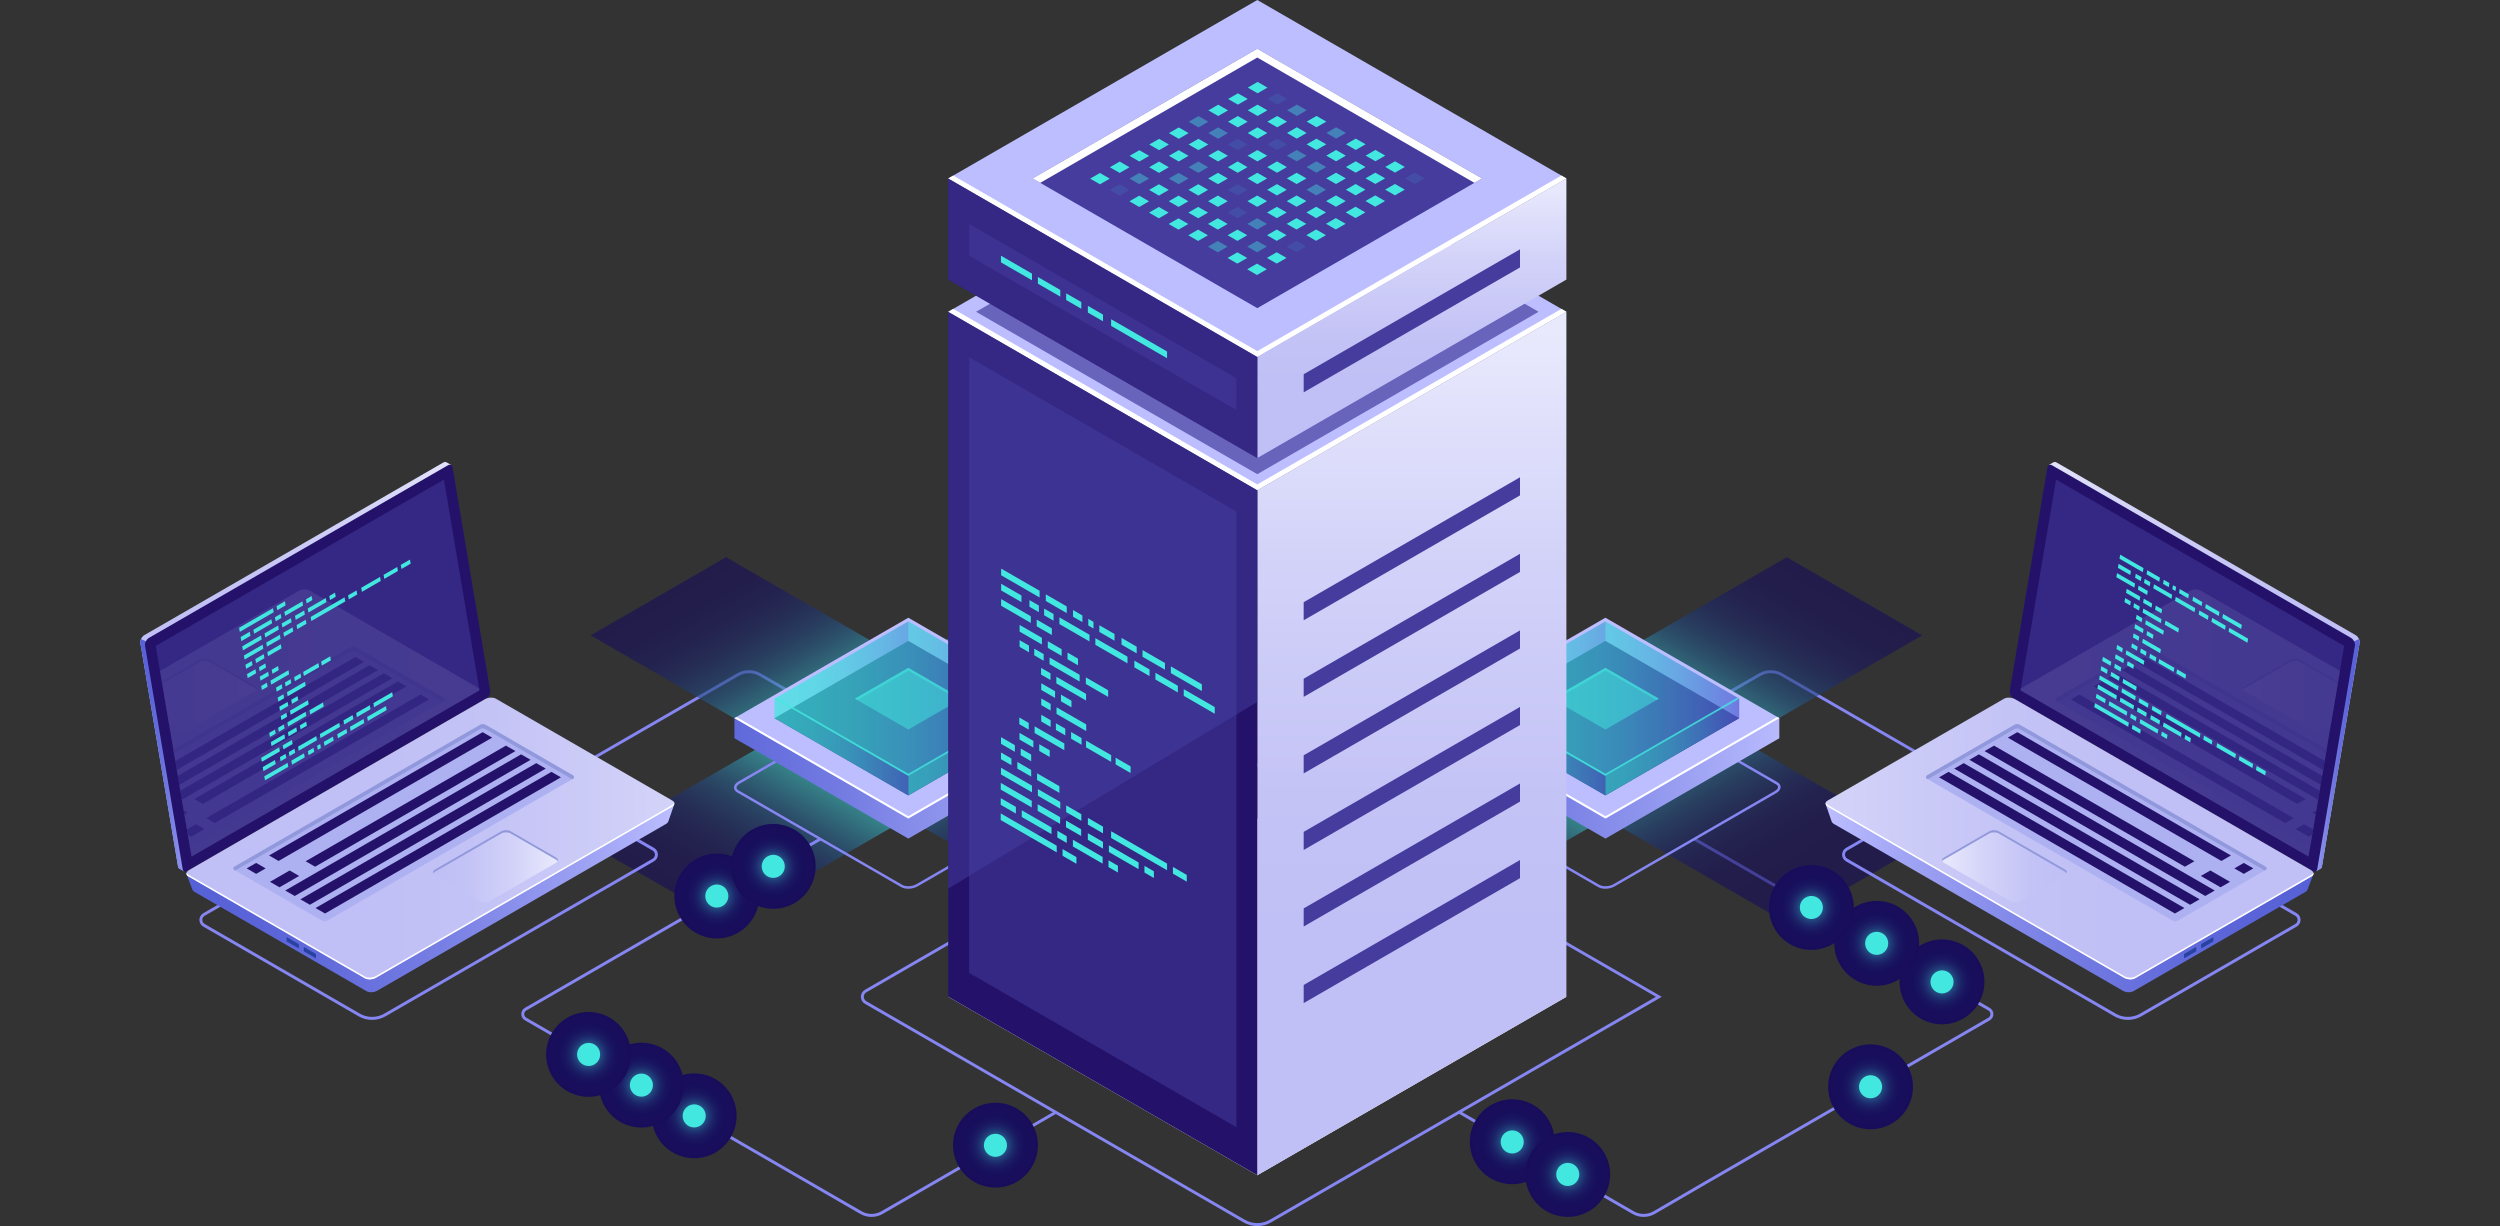 <?xml version="1.0" encoding="UTF-8"?>
<svg xmlns="http://www.w3.org/2000/svg" xmlns:xlink="http://www.w3.org/1999/xlink" viewBox="0 0 552.4 270.91">
  <rect x="0" y="0" width="552.4" height="270.91" fill="#333333" stroke="none"/>
  <defs>
    <style>
      .cls-1 {
        fill: url(#_Áåçûìÿííûé_ãðàäèåíò_68-12);
      }

      .cls-1, .cls-2, .cls-3, .cls-4, .cls-5, .cls-6, .cls-7, .cls-8, .cls-9, .cls-10, .cls-11, .cls-12, .cls-13, .cls-14, .cls-15, .cls-16, .cls-17, .cls-18, .cls-19, .cls-20, .cls-21 {
        mix-blend-mode: lighten;
      }

      .cls-22 {
        fill: url(#_Áåçûìÿííûé_ãðàäèåíò_43-5);
      }

      .cls-23 {
        fill: #fff;
      }

      .cls-24 {
        fill: #bcbeff;
      }

      .cls-25 {
        fill: #0f054c;
      }

      .cls-2 {
        fill: url(#_Áåçûìÿííûé_ãðàäèåíò_68-3);
      }

      .cls-26 {
        fill: #2842a2;
      }

      .cls-27 {
        fill: url(#_Áåçûìÿííûé_ãðàäèåíò_3-7);
      }

      .cls-28 {
        fill: url(#_Áåçûìÿííûé_ãðàäèåíò_43);
      }

      .cls-29, .cls-30 {
        opacity: .51;
      }

      .cls-31 {
        opacity: .1;
      }

      .cls-31, .cls-32, .cls-33, .cls-34, .cls-35 {
        fill: #42e8e0;
      }

      .cls-36 {
        fill: url(#_Áåçûìÿííûé_ãðàäèåíò_18);
      }

      .cls-37 {
        fill: #24126a;
      }

      .cls-38 {
        fill: url(#_Áåçûìÿííûé_ãðàäèåíò_3-11);
      }

      .cls-39 {
        fill: url(#_Áåçûìÿííûé_ãðàäèåíò_3-10);
      }

      .cls-40 {
        fill: url(#_Áåçûìÿííûé_ãðàäèåíò_43-6);
      }

      .cls-3 {
        fill: url(#_Áåçûìÿííûé_ãðàäèåíò_13);
      }

      .cls-3, .cls-4, .cls-6, .cls-9, .cls-12, .cls-13, .cls-15, .cls-18 {
        opacity: .6;
      }

      .cls-4 {
        fill: url(#_Áåçûìÿííûé_ãðàäèåíò_13-3);
      }

      .cls-5 {
        fill: url(#_Áåçûìÿííûé_ãðàäèåíò_68-5);
      }

      .cls-41 {
        fill: url(#_Áåçûìÿííûé_ãðàäèåíò_43-12);
      }

      .cls-42 {
        isolation: isolate;
      }

      .cls-43 {
        fill: url(#_Áåçûìÿííûé_ãðàäèåíò_254);
      }

      .cls-43, .cls-44, .cls-45, .cls-46, .cls-47, .cls-48, .cls-49, .cls-50, .cls-51, .cls-52, .cls-53, .cls-54, .cls-35 {
        opacity: .5;
      }

      .cls-55, .cls-17 {
        fill: #8686f2;
      }

      .cls-56 {
        fill: url(#_Áåçûìÿííûé_ãðàäèåíò_3-9);
      }

      .cls-6 {
        fill: url(#_Áåçûìÿííûé_ãðàäèåíò_13-6);
      }

      .cls-57 {
        fill: url(#_Áåçûìÿííûé_ãðàäèåíò_18-2);
      }

      .cls-58 {
        fill: url(#_Áåçûìÿííûé_ãðàäèåíò_43-3);
      }

      .cls-59 {
        opacity: .7;
      }

      .cls-59, .cls-60, .cls-30 {
        fill: #453c9e;
      }

      .cls-61 {
        fill: url(#_Áåçûìÿííûé_ãðàäèåíò_43-8);
      }

      .cls-62 {
        fill: url(#_Áåçûìÿííûé_ãðàäèåíò_3-8);
      }

      .cls-63 {
        clip-path: url(#clippath-1);
      }

      .cls-64 {
        opacity: .11;
      }

      .cls-32 {
        opacity: .4;
      }

      .cls-44 {
        fill: url(#_Áåçûìÿííûé_ãðàäèåíò_254-9);
      }

      .cls-65 {
        fill: url(#_Áåçûìÿííûé_ãðàäèåíò_3-4);
      }

      .cls-45 {
        fill: url(#_Áåçûìÿííûé_ãðàäèåíò_254-12);
      }

      .cls-66 {
        fill: url(#_Áåçûìÿííûé_ãðàäèåíò_24-3);
      }

      .cls-46 {
        fill: url(#_Áåçûìÿííûé_ãðàäèåíò_254-8);
      }

      .cls-67 {
        fill: url(#_Áåçûìÿííûé_ãðàäèåíò_24-4);
      }

      .cls-68 {
        fill: url(#_Áåçûìÿííûé_ãðàäèåíò_24);
      }

      .cls-7 {
        fill: url(#_Áåçûìÿííûé_ãðàäèåíò_68-6);
      }

      .cls-8 {
        fill: url(#_Áåçûìÿííûé_ãðàäèåíò_68-10);
      }

      .cls-33 {
        opacity: .8;
      }

      .cls-9 {
        fill: url(#_Áåçûìÿííûé_ãðàäèåíò_13-5);
      }

      .cls-69 {
        fill: url(#_Áåçûìÿííûé_ãðàäèåíò_43-2);
      }

      .cls-47 {
        fill: url(#_Áåçûìÿííûé_ãðàäèåíò_254-2);
      }

      .cls-70 {
        fill: url(#_Áåçûìÿííûé_ãðàäèåíò_3-3);
      }

      .cls-71 {
        clip-path: url(#clippath);
      }

      .cls-10 {
        fill: url(#_Áåçûìÿííûé_ãðàäèåíò_68-11);
      }

      .cls-72 {
        fill: url(#_Áåçûìÿííûé_ãðàäèåíò_3-5);
      }

      .cls-73 {
        fill: url(#_Áåçûìÿííûé_ãðàäèåíò_3-12);
      }

      .cls-74 {
        fill: url(#_Áåçûìÿííûé_ãðàäèåíò_43-11);
      }

      .cls-11 {
        fill: url(#_Áåçûìÿííûé_ãðàäèåíò_68-9);
      }

      .cls-12 {
        fill: url(#_Áåçûìÿííûé_ãðàäèåíò_13-7);
      }

      .cls-75 {
        fill: none;
      }

      .cls-48 {
        fill: url(#_Áåçûìÿííûé_ãðàäèåíò_254-3);
      }

      .cls-49 {
        fill: url(#_Áåçûìÿííûé_ãðàäèåíò_254-11);
      }

      .cls-76 {
        fill: url(#_Áåçûìÿííûé_ãðàäèåíò_3-2);
      }

      .cls-13 {
        fill: url(#_Áåçûìÿííûé_ãðàäèåíò_13-8);
      }

      .cls-50 {
        fill: url(#_Áåçûìÿííûé_ãðàäèåíò_254-4);
      }

      .cls-14 {
        fill: url(#_Áåçûìÿííûé_ãðàäèåíò_68);
      }

      .cls-77 {
        fill: #adb1f2;
      }

      .cls-78 {
        fill: url(#_Áåçûìÿííûé_ãðàäèåíò_3-6);
      }

      .cls-79 {
        fill: url(#_Áåçûìÿííûé_ãðàäèåíò_43-7);
      }

      .cls-51 {
        fill: url(#_Áåçûìÿííûé_ãðàäèåíò_254-6);
      }

      .cls-80 {
        fill: url(#_Áåçûìÿííûé_ãðàäèåíò_3);
      }

      .cls-52 {
        fill: url(#_Áåçûìÿííûé_ãðàäèåíò_254-5);
      }

      .cls-81 {
        fill: url(#_Áåçûìÿííûé_ãðàäèåíò_43-10);
      }

      .cls-15 {
        fill: url(#_Áåçûìÿííûé_ãðàäèåíò_13-2);
      }

      .cls-53 {
        fill: url(#_Áåçûìÿííûé_ãðàäèåíò_254-10);
      }

      .cls-82 {
        fill: url(#_Áåçûìÿííûé_ãðàäèåíò_43-4);
      }

      .cls-83 {
        fill: url(#_Áåçûìÿííûé_ãðàäèåíò_24-2);
      }

      .cls-54 {
        fill: url(#_Áåçûìÿííûé_ãðàäèåíò_254-7);
      }

      .cls-16 {
        fill: url(#_Áåçûìÿííûé_ãðàäèåíò_68-7);
      }

      .cls-18 {
        fill: url(#_Áåçûìÿííûé_ãðàäèåíò_13-4);
      }

      .cls-84 {
        fill: #9198db;
      }

      .cls-85 {
        fill: url(#_Áåçûìÿííûé_ãðàäèåíò_43-9);
      }

      .cls-19 {
        fill: url(#_Áåçûìÿííûé_ãðàäèåíò_68-4);
      }

      .cls-20 {
        fill: url(#_Áåçûìÿííûé_ãðàäèåíò_68-2);
      }

      .cls-21 {
        fill: url(#_Áåçûìÿííûé_ãðàäèåíò_68-8);
      }
    </style>
    <linearGradient id="_Áåçûìÿííûé_ãðàäèåíò_13" data-name="Áåçûìÿííûé ãðàäèåíò 13" x1="-1823.97" y1="-750.21" x2="-1823.97" y2="-790.28" gradientTransform="translate(1199.04 1500.04) rotate(30) skewX(-30)" gradientUnits="userSpaceOnUse">
      <stop offset="0" stop-color="#42e8e0"/>
      <stop offset=".02" stop-color="#40ddd9"/>
      <stop offset=".11" stop-color="#36adbc"/>
      <stop offset=".22" stop-color="#2e82a2"/>
      <stop offset=".32" stop-color="#275e8c"/>
      <stop offset=".43" stop-color="#21407a"/>
      <stop offset=".55" stop-color="#1d296c"/>
      <stop offset=".67" stop-color="#1a1962"/>
      <stop offset=".81" stop-color="#18105c"/>
      <stop offset="1" stop-color="#180d5b"/>
    </linearGradient>
    <linearGradient id="_Áåçûìÿííûé_ãðàäèåíò_13-2" data-name="Áåçûìÿííûé ãðàäèåíò 13" x1="1018.4" y1="-69.02" x2="1018.4" y2="-115.3" gradientTransform="translate(-618.86 777.42) rotate(-30) scale(1.15 .87) skewX(23.41)" xlink:href="#_Áåçûìÿííûé_ãðàäèåíò_13"/>
    <linearGradient id="_Áåçûìÿííûé_ãðàäèåíò_13-3" data-name="Áåçûìÿííûé ãðàäèåíò 13" x1="606.06" y1="2726.87" x2="606.06" y2="2686.8" gradientTransform="translate(-1862.25 2049.69) rotate(-150) skewX(-30)" xlink:href="#_Áåçûìÿííûé_ãðàäèåíò_13"/>
    <linearGradient id="_Áåçûìÿííûé_ãðàäèåíò_13-4" data-name="Áåçûìÿííûé ãðàäèåíò 13" x1="-2458.68" y1="2361" x2="-2458.68" y2="2314.73" gradientTransform="translate(-44.36 2772.31) rotate(150) scale(1.15 .87) skewX(23.41)" xlink:href="#_Áåçûìÿííûé_ãðàäèåíò_13"/>
    <linearGradient id="_Áåçûìÿííûé_ãðàäèåíò_13-5" data-name="Áåçûìÿííûé ãðàäèåíò 13" x1="-1913.02" y1="-673.09" x2="-1913.02" y2="-713.16" xlink:href="#_Áåçûìÿííûé_ãðàäèåíò_13"/>
    <linearGradient id="_Áåçûìÿííûé_ãðàäèåíò_13-6" data-name="Áåçûìÿííûé ãðàäèåíò 13" x1="941.28" y1="-158.08" x2="941.28" y2="-204.36" gradientTransform="translate(-618.86 777.42) rotate(-30) scale(1.15 .87) skewX(23.41)" xlink:href="#_Áåçûìÿííûé_ãðàäèåíò_13"/>
    <linearGradient id="_Áåçûìÿííûé_ãðàäèåíò_13-7" data-name="Áåçûìÿííûé ãðàäèåíò 13" x1="695.11" y1="2649.75" x2="695.11" y2="2609.68" gradientTransform="translate(-1862.25 2049.69) rotate(-150) skewX(-30)" xlink:href="#_Áåçûìÿííûé_ãðàäèåíò_13"/>
    <linearGradient id="_Áåçûìÿííûé_ãðàäèåíò_13-8" data-name="Áåçûìÿííûé ãðàäèåíò 13" x1="-2381.56" y1="2450.06" x2="-2381.56" y2="2403.78" gradientTransform="translate(-44.36 2772.31) rotate(150) scale(1.15 .87) skewX(23.41)" xlink:href="#_Áåçûìÿííûé_ãðàäèåíò_13"/>
    <linearGradient id="_Áåçûìÿííûé_ãðàäèåíò_18" data-name="Áåçûìÿííûé ãðàäèåíò 18" x1="143.28" y1="171.99" x2="241.76" y2="171.99" gradientUnits="userSpaceOnUse">
      <stop offset="0" stop-color="#5761d7"/>
      <stop offset=".16" stop-color="#5e67d9"/>
      <stop offset=".41" stop-color="#7179e1"/>
      <stop offset=".69" stop-color="#9197ee"/>
      <stop offset="1" stop-color="#bcbeff"/>
    </linearGradient>
    <linearGradient id="_Áåçûìÿííûé_ãðàäèåíò_254" data-name="Áåçûìÿííûé ãðàäèåíò 254" x1="171.15" y1="158.68" x2="230.26" y2="158.68" gradientUnits="userSpaceOnUse">
      <stop offset="0" stop-color="#42e8e0"/>
      <stop offset=".15" stop-color="#42e3df"/>
      <stop offset=".33" stop-color="#44d4de"/>
      <stop offset=".52" stop-color="#48bddd"/>
      <stop offset=".72" stop-color="#4d9bda"/>
      <stop offset=".93" stop-color="#5471d8"/>
      <stop offset="1" stop-color="#5761d7"/>
    </linearGradient>
    <linearGradient id="_Áåçûìÿííûé_ãðàäèåíò_254-2" data-name="Áåçûìÿííûé ãðàäèåíò 254" x1="200.7" y1="148" y2="148" xlink:href="#_Áåçûìÿííûé_ãðàäèåíò_254"/>
    <linearGradient id="_Áåçûìÿííûé_ãðàäèåíò_254-3" data-name="Áåçûìÿííûé ãðàäèåíò 254" y1="148" x2="200.7" y2="148" xlink:href="#_Áåçûìÿííûé_ãðàäèåíò_254"/>
    <linearGradient id="_Áåçûìÿííûé_ãðàäèåíò_254-4" data-name="Áåçûìÿííûé ãðàäèåíò 254" y1="154.38" y2="154.38" xlink:href="#_Áåçûìÿííûé_ãðàäèåíò_254"/>
    <linearGradient id="_Áåçûìÿííûé_ãðàäèåíò_254-5" data-name="Áåçûìÿííûé ãðàäèåíò 254" x1="200.7" y1="165.06" y2="165.06" xlink:href="#_Áåçûìÿííûé_ãðàäèåíò_254"/>
    <linearGradient id="_Áåçûìÿííûé_ãðàäèåíò_254-6" data-name="Áåçûìÿííûé ãðàäèåíò 254" y1="165.06" x2="200.7" y2="165.06" xlink:href="#_Áåçûìÿííûé_ãðàäèåíò_254"/>
    <linearGradient id="_Áåçûìÿííûé_ãðàäèåíò_18-2" data-name="Áåçûìÿííûé ãðàäèåíò 18" x1="297.31" x2="395.79" xlink:href="#_Áåçûìÿííûé_ãðàäèåíò_18"/>
    <linearGradient id="_Áåçûìÿííûé_ãðàäèåíò_254-7" data-name="Áåçûìÿííûé ãðàäèåíò 254" x1="325.18" x2="384.29" xlink:href="#_Áåçûìÿííûé_ãðàäèåíò_254"/>
    <linearGradient id="_Áåçûìÿííûé_ãðàäèåíò_254-8" data-name="Áåçûìÿííûé ãðàäèåíò 254" x1="354.73" y1="148" x2="384.29" y2="148" xlink:href="#_Áåçûìÿííûé_ãðàäèåíò_254"/>
    <linearGradient id="_Áåçûìÿííûé_ãðàäèåíò_254-9" data-name="Áåçûìÿííûé ãðàäèåíò 254" x1="325.18" y1="148" x2="354.73" y2="148" xlink:href="#_Áåçûìÿííûé_ãðàäèåíò_254"/>
    <linearGradient id="_Áåçûìÿííûé_ãðàäèåíò_254-10" data-name="Áåçûìÿííûé ãðàäèåíò 254" x1="325.18" y1="154.38" x2="384.29" y2="154.38" xlink:href="#_Áåçûìÿííûé_ãðàäèåíò_254"/>
    <linearGradient id="_Áåçûìÿííûé_ãðàäèåíò_254-11" data-name="Áåçûìÿííûé ãðàäèåíò 254" x1="354.73" y1="165.06" x2="384.29" y2="165.06" xlink:href="#_Áåçûìÿííûé_ãðàäèåíò_254"/>
    <linearGradient id="_Áåçûìÿííûé_ãðàäèåíò_254-12" data-name="Áåçûìÿííûé ãðàäèåíò 254" x1="325.18" y1="165.06" x2="354.73" y2="165.06" xlink:href="#_Áåçûìÿííûé_ãðàäèåíò_254"/>
    <linearGradient id="_Áåçûìÿííûé_ãðàäèåíò_3" data-name="Áåçûìÿííûé ãðàäèåíò 3" x1="311.96" y1="217.06" x2="311.96" y2="72.94" gradientUnits="userSpaceOnUse">
      <stop offset="0" stop-color="#c0bff6"/>
      <stop offset=".29" stop-color="#c4c3f6"/>
      <stop offset=".64" stop-color="#d2d2f9"/>
      <stop offset="1" stop-color="#e9e9fd"/>
    </linearGradient>
    <linearGradient id="_Áåçûìÿííûé_ãðàäèåíò_3-2" data-name="Áåçûìÿííûé ãðàäèåíò 3" y1="87.41" y2="40.74" xlink:href="#_Áåçûìÿííûé_ãðàäèåíò_3"/>
    <linearGradient id="_Áåçûìÿííûé_ãðàäèåíò_3-3" data-name="Áåçûìÿííûé ãðàäèåíò 3" x1="2309.68" y1="147.3" x2="2385.99" y2="147.3" gradientTransform="translate(-2278.69)" xlink:href="#_Áåçûìÿííûé_ãðàäèåíò_3"/>
    <linearGradient id="_Áåçûìÿííûé_ãðàäèåíò_24" data-name="Áåçûìÿííûé ãðàäèåíò 24" x1="2309.69" y1="166.87" x2="2322.79" y2="166.87" gradientTransform="translate(-2278.69)" gradientUnits="userSpaceOnUse">
      <stop offset="0" stop-color="#5761d7"/>
      <stop offset=".18" stop-color="#5b65d8"/>
      <stop offset=".39" stop-color="#6a72de"/>
      <stop offset=".61" stop-color="#8188e8"/>
      <stop offset=".85" stop-color="#a2a6f5"/>
      <stop offset="1" stop-color="#bcbeff"/>
    </linearGradient>
    <linearGradient id="_Áåçûìÿííûé_ãðàäèåíò_24-2" data-name="Áåçûìÿííûé ãðàäèåíò 24" x1="2319.91" y1="188.86" x2="2427.67" y2="188.86" xlink:href="#_Áåçûìÿííûé_ãðàäèåíò_24"/>
    <linearGradient id="_Áåçûìÿííûé_ãðàäèåíò_3-4" data-name="Áåçûìÿííûé ãðàäèåíò 3" x1="2356.12" y1="185.27" x2="2463.94" y2="185.27" gradientTransform="translate(-2278.69)" xlink:href="#_Áåçûìÿííûé_ãðàäèåíò_3"/>
    <linearGradient id="_Áåçûìÿííûé_ãðàäèåíò_3-5" data-name="Áåçûìÿííûé ãðàäèåíò 3" x1="2374.38" y1="191.39" x2="2401.98" y2="191.39" gradientTransform="translate(-2278.69)" xlink:href="#_Áåçûìÿííûé_ãðàäèåíò_3"/>
    <clipPath id="clippath">
      <polygon id="SVGID" class="cls-75" points="98.09 105.97 34.42 142.73 42.32 189.27 105.94 152.54 98.09 105.97"/>
    </clipPath>
    <linearGradient id="_Áåçûìÿííûé_ãðàäèåíò_3-6" data-name="Áåçûìÿííûé ãðàäèåíò 3" x1="2314.92" y1="161.37" x2="2422.74" y2="161.37" gradientTransform="translate(-2278.69)" xlink:href="#_Áåçûìÿííûé_ãðàäèåíò_3"/>
    <linearGradient id="_Áåçûìÿííûé_ãðàäèåíò_3-7" data-name="Áåçûìÿííûé ãðàäèåíò 3" x1="2307.83" y1="153.46" x2="2335.43" y2="153.46" gradientTransform="translate(-2278.69)" xlink:href="#_Áåçûìÿííûé_ãðàäèåíò_3"/>
    <linearGradient id="_Áåçûìÿííûé_ãðàäèåíò_3-8" data-name="Áåçûìÿííûé ãðàäèåíò 3" x1="63.24" y1="147.3" x2="139.55" y2="147.3" gradientTransform="translate(584.65) rotate(-180) scale(1 -1)" xlink:href="#_Áåçûìÿííûé_ãðàäèåíò_3"/>
    <linearGradient id="_Áåçûìÿííûé_ãðàäèåíò_24-3" data-name="Áåçûìÿííûé ãðàäèåíò 24" x1="63.24" x2="76.35" gradientTransform="translate(584.65) rotate(-180) scale(1 -1)" xlink:href="#_Áåçûìÿííûé_ãðàäèåíò_24"/>
    <linearGradient id="_Áåçûìÿííûé_ãðàäèåíò_24-4" data-name="Áåçûìÿííûé ãðàäèåíò 24" x1="73.47" y1="188.86" x2="181.23" y2="188.86" gradientTransform="translate(584.65) rotate(-180) scale(1 -1)" xlink:href="#_Áåçûìÿííûé_ãðàäèåíò_24"/>
    <linearGradient id="_Áåçûìÿííûé_ãðàäèåíò_3-9" data-name="Áåçûìÿííûé ãðàäèåíò 3" x1="109.68" y1="185.27" x2="217.5" y2="185.27" gradientTransform="translate(584.65) rotate(-180) scale(1 -1)" xlink:href="#_Áåçûìÿííûé_ãðàäèåíò_3"/>
    <linearGradient id="_Áåçûìÿííûé_ãðàäèåíò_3-10" data-name="Áåçûìÿííûé ãðàäèåíò 3" x1="127.94" y1="191.39" x2="155.54" y2="191.39" gradientTransform="translate(584.65) rotate(-180) scale(1 -1)" xlink:href="#_Áåçûìÿííûé_ãðàäèåíò_3"/>
    <clipPath id="clippath-1">
      <polygon id="SVGID-2" data-name="SVGID" class="cls-75" points="454.31 105.97 517.97 142.73 510.08 189.27 446.45 152.54 454.31 105.97"/>
    </clipPath>
    <linearGradient id="_Áåçûìÿííûé_ãðàäèåíò_3-11" data-name="Áåçûìÿííûé ãðàäèåíò 3" x1="68.48" y1="161.37" x2="176.3" y2="161.37" gradientTransform="translate(584.65) rotate(-180) scale(1 -1)" xlink:href="#_Áåçûìÿííûé_ãðàäèåíò_3"/>
    <linearGradient id="_Áåçûìÿííûé_ãðàäèåíò_3-12" data-name="Áåçûìÿííûé ãðàäèåíò 3" x1="61.39" y1="153.46" x2="88.98" y2="153.46" gradientTransform="translate(584.65) rotate(-180) scale(1 -1)" xlink:href="#_Áåçûìÿííûé_ãðàäèåíò_3"/>
    <radialGradient id="_Áåçûìÿííûé_ãðàäèåíò_68" data-name="Áåçûìÿííûé ãðàäèåíò 68" cx="457.68" cy="365.54" fx="457.68" fy="365.54" r="9.38" gradientTransform="translate(-254.99 666.47) rotate(-7.18) scale(1 -1)" gradientUnits="userSpaceOnUse">
      <stop offset="0" stop-color="#42e8e0"/>
      <stop offset="0" stop-color="#41e4dd"/>
      <stop offset=".06" stop-color="#38b7c2"/>
      <stop offset=".13" stop-color="#318faa"/>
      <stop offset=".2" stop-color="#2a6c94"/>
      <stop offset=".27" stop-color="#244e82"/>
      <stop offset=".36" stop-color="#1f3674"/>
      <stop offset=".45" stop-color="#1c2368"/>
      <stop offset=".56" stop-color="#191660"/>
      <stop offset=".7" stop-color="#180f5c"/>
      <stop offset="1" stop-color="#180d5b"/>
    </radialGradient>
    <radialGradient id="_Áåçûìÿííûé_ãðàäèåíò_43" data-name="Áåçûìÿííûé ãðàäèåíò 43" cx="457.68" cy="365.54" fx="457.68" fy="365.54" r="2.55" gradientTransform="translate(-57.25 793.13) rotate(-30.31) scale(1 -1)" gradientUnits="userSpaceOnUse">
      <stop offset="0" stop-color="#42e8e0"/>
      <stop offset="1" stop-color="#42e8e0"/>
    </radialGradient>
    <radialGradient id="_Áåçûìÿííûé_ãðàäèåíò_68-2" data-name="Áåçûìÿííûé ãðàäèåíò 68" cx="511.87" cy="326.33" fx="511.87" fy="326.33" r="9.38" gradientTransform="translate(-247.09 640.85) rotate(-7.18) scale(1 -1)" xlink:href="#_Áåçûìÿííûé_ãðàäèåíò_68"/>
    <radialGradient id="_Áåçûìÿííûé_ãðàäèåíò_43-2" data-name="Áåçûìÿííûé ãðàäèåíò 43" cx="511.87" cy="326.33" fx="511.87" fy="326.33" r="2.55" xlink:href="#_Áåçûìÿííûé_ãðàäèåíò_43"/>
    <radialGradient id="_Áåçûìÿííûé_ãðàäèåíò_68-3" data-name="Áåçûìÿííûé ãðàäèåíò 68" cx="610.82" cy="269.35" fx="610.82" fy="269.35" r="9.38" gradientTransform="translate(-238.21 595.94) rotate(-7.18) scale(1 -1)" xlink:href="#_Áåçûìÿííûé_ãðàäèåíò_68"/>
    <radialGradient id="_Áåçûìÿííûé_ãðàäèåíò_43-3" data-name="Áåçûìÿííûé ãðàäèåíò 43" cx="610.82" cy="269.35" fx="610.82" fy="269.35" r="2.55" xlink:href="#_Áåçûìÿííûé_ãðàäèåíò_43"/>
    <radialGradient id="_Áåçûìÿííûé_ãðàäèåíò_68-4" data-name="Áåçûìÿííûé ãðàäèåíò 68" cx="617.79" cy="256.95" fx="617.79" fy="256.95" r="9.38" gradientTransform="translate(-57.25 793.13) rotate(-30.31) scale(1 -1)" xlink:href="#_Áåçûìÿííûé_ãðàäèåíò_68"/>
    <radialGradient id="_Áåçûìÿííûé_ãðàäèåíò_43-4" data-name="Áåçûìÿííûé ãðàäèåíò 43" cx="617.79" cy="256.95" fx="617.79" fy="256.95" r="2.55" xlink:href="#_Áåçûìÿííûé_ãðàäèåíò_43"/>
    <radialGradient id="_Áåçûìÿííûé_ãðàäèåíò_68-5" data-name="Áåçûìÿííûé ãðàäèåíò 68" cx="685.34" cy="239.91" fx="685.34" fy="239.91" gradientTransform="translate(-252.31 530.26) rotate(-4.26) scale(1 -1)" xlink:href="#_Áåçûìÿííûé_ãðàäèåíò_68"/>
    <radialGradient id="_Áåçûìÿííûé_ãðàäèåíò_43-5" data-name="Áåçûìÿííûé ãðàäèåíò 43" cx="685.34" cy="239.91" fx="685.34" fy="239.91" r="2.55" xlink:href="#_Áåçûìÿííûé_ãðàäèåíò_43"/>
    <radialGradient id="_Áåçûìÿííûé_ãðàäèåíò_68-6" data-name="Áåçûìÿííûé ãðàäèåíò 68" cx="710.66" cy="251.94" fx="710.66" fy="251.94" r="9.38" gradientTransform="translate(-57.25 793.13) rotate(-30.31) scale(1 -1)" xlink:href="#_Áåçûìÿííûé_ãðàäèåíò_68"/>
    <radialGradient id="_Áåçûìÿííûé_ãðàäèåíò_43-6" data-name="Áåçûìÿííûé ãðàäèåíò 43" cx="710.66" cy="251.94" fx="710.66" fy="251.94" r="2.55" xlink:href="#_Áåçûìÿííûé_ãðàäèåíò_43"/>
    <radialGradient id="_Áåçûìÿííûé_ãðàäèåíò_68-7" data-name="Áåçûìÿííûé ãðàäèåíò 68" cx="702.49" cy="266.58" fx="702.49" fy="266.58" r="9.38" gradientTransform="translate(-57.25 793.13) rotate(-30.31) scale(1 -1)" xlink:href="#_Áåçûìÿííûé_ãðàäèåíò_68"/>
    <radialGradient id="_Áåçûìÿííûé_ãðàäèåíò_43-7" data-name="Áåçûìÿííûé ãðàäèåíò 43" cx="702.49" cy="266.58" fx="702.49" fy="266.58" r="2.55" xlink:href="#_Áåçûìÿííûé_ãðàäèåíò_43"/>
    <radialGradient id="_Áåçûìÿííûé_ãðàäèåíò_68-8" data-name="Áåçûìÿííûé ãðàäèåíò 68" cx="694.03" cy="280.71" fx="694.03" fy="280.71" r="9.38" gradientTransform="translate(-57.25 793.13) rotate(-30.31) scale(1 -1)" xlink:href="#_Áåçûìÿííûé_ãðàäèåíò_68"/>
    <radialGradient id="_Áåçûìÿííûé_ãðàäèåíò_43-8" data-name="Áåçûìÿííûé ãðàäèåíò 43" cx="694.03" cy="280.71" fx="694.03" fy="280.71" r="2.55" xlink:href="#_Áåçûìÿííûé_ãðàäèåíò_43"/>
    <radialGradient id="_Áåçûìÿííûé_ãðàäèåíò_68-9" data-name="Áåçûìÿííûé ãðàäèåíò 68" cx="451.04" cy="377.29" fx="451.04" fy="377.29" r="9.38" gradientTransform="translate(-57.25 793.13) rotate(-30.31) scale(1 -1)" xlink:href="#_Áåçûìÿííûé_ãðàäèåíò_68"/>
    <radialGradient id="_Áåçûìÿííûé_ãðàäèåíò_43-9" data-name="Áåçûìÿííûé ãðàäèåíò 43" cx="451.04" cy="377.29" fx="451.04" fy="377.29" r="2.55" xlink:href="#_Áåçûìÿííûé_ãðàäèåíò_43"/>
    <radialGradient id="_Áåçûìÿííûé_ãðàäèåíò_68-10" data-name="Áåçûìÿííûé ãðàäèåíò 68" cx="444.4" cy="389.04" fx="444.4" fy="389.04" r="9.38" gradientTransform="translate(-459.28 193.86) rotate(45) scale(1 -1)" xlink:href="#_Áåçûìÿííûé_ãðàäèåíò_68"/>
    <radialGradient id="_Áåçûìÿííûé_ãðàäèåíò_43-10" data-name="Áåçûìÿííûé ãðàäèåíò 43" cx="444.4" cy="389.04" fx="444.4" fy="389.04" r="2.55" xlink:href="#_Áåçûìÿííûé_ãðàäèåíò_43"/>
    <radialGradient id="_Áåçûìÿííûé_ãðàäèåíò_68-11" data-name="Áåçûìÿííûé ãðàäèåíò 68" cx="486.53" cy="404.95" fx="486.53" fy="404.95" r="9.38" gradientTransform="translate(-57.25 793.13) rotate(-30.31) scale(1 -1)" xlink:href="#_Áåçûìÿííûé_ãðàäèåíò_68"/>
    <radialGradient id="_Áåçûìÿííûé_ãðàäèåíò_43-11" data-name="Áåçûìÿííûé ãðàäèåíò 43" cx="486.53" cy="404.95" fx="486.53" fy="404.95" r="2.55" xlink:href="#_Áåçûìÿííûé_ãðàäèåíò_43"/>
    <radialGradient id="_Áåçûìÿííûé_ãðàäèåíò_68-12" data-name="Áåçûìÿííûé ãðàäèåíò 68" cx="500.59" cy="404.32" fx="500.59" fy="404.32" r="9.38" gradientTransform="translate(-57.25 793.13) rotate(-30.31) scale(1 -1)" xlink:href="#_Áåçûìÿííûé_ãðàäèåíò_68"/>
    <radialGradient id="_Áåçûìÿííûé_ãðàäèåíò_43-12" data-name="Áåçûìÿííûé ãðàäèåíò 43" cx="500.59" cy="404.32" fx="500.59" fy="404.32" r="2.55" xlink:href="#_Áåçûìÿííûé_ãðàäèåíò_43"/>
  </defs>
  <g class="cls-42">
    <g id="_Ñëîé_1" data-name="Ñëîé 1">
      <path class="cls-55" d="M363.17,268.89c-.86,0-1.72-.22-2.49-.67l-38.39-22.17,.33-.57,38.39,22.17c1.34,.77,3,.77,4.34,0l11.21-6.52,62.78-36.25c.29-.17,.46-.47,.46-.8,0-.34-.17-.64-.46-.8l-65.11-37.59,.33-.57,65.11,37.59c.5,.29,.79,.8,.79,1.37,0,.57-.3,1.08-.79,1.37l-62.78,36.25-11.21,6.52c-.77,.45-1.64,.67-2.51,.67Z"/>
      <path class="cls-55" d="M117.75,175.61l-.33-.57,45.48-26.26c1.6-.92,3.58-.92,5.18,0l21.26,12.27-.33,.57-21.26-12.27c-1.4-.81-3.13-.81-4.53,0l-45.48,26.26Z"/>
      <path class="cls-55" d="M439.01,175.61l-45.48-26.26c-1.4-.81-3.13-.81-4.53,0l-21.26,12.27-.33-.57,21.26-12.27c1.6-.92,3.58-.92,5.18,0l45.48,26.26-.33,.57Z"/>
      <g>
        <polygon class="cls-3" points="424.74 140.39 394.81 123.11 354.73 146.25 384.66 163.53 424.74 140.39"/>
        <polygon class="cls-15" points="314.66 123.11 284.73 140.39 324.8 163.53 354.73 146.25 314.66 123.11"/>
        <polygon class="cls-4" points="284.73 186.66 314.66 203.94 354.73 180.81 324.8 163.53 284.73 186.66"/>
        <polygon class="cls-18" points="394.81 203.94 424.74 186.66 384.66 163.53 354.73 180.81 394.81 203.94"/>
      </g>
      <g>
        <polygon class="cls-9" points="270.49 140.39 240.56 123.11 200.49 146.25 230.42 163.53 270.49 140.39"/>
        <polygon class="cls-6" points="160.42 123.11 130.49 140.39 170.56 163.53 200.49 146.25 160.42 123.11"/>
        <polygon class="cls-12" points="130.49 186.66 160.42 203.94 200.49 180.81 170.56 163.53 130.49 186.66"/>
        <polygon class="cls-13" points="240.57 203.94 270.5 186.66 230.42 163.53 200.49 180.81 240.57 203.94"/>
      </g>
      <g>
        <g>
          <g>
            <path class="cls-17" d="M200.7,196.38c-.6,0-1.17-.12-1.61-.38l-36.19-20.89c-.47-.27-.72-.66-.72-1.09,0-.5,.35-.99,.97-1.34l35.7-20.61c1.09-.63,2.7-.69,3.65-.14l36.19,20.89c.47,.27,.72,.66,.72,1.09,0,.5-.35,.99-.97,1.34l-35.7,20.61c-.59,.34-1.34,.52-2.04,.52Zm-1.33-.86c.77,.45,2.19,.38,3.09-.14l35.7-20.61c.43-.25,.69-.57,.69-.86,0-.29-.24-.49-.44-.6l-36.19-20.89c-.77-.45-2.19-.38-3.09,.14l-35.7,20.61c-.43,.25-.69,.57-.69,.86,0,.29,.24,.49,.44,.6l36.19,20.89Z"/>
            <g>
              <g>
                <polygon class="cls-36" points="239.13 158.68 239.13 163.12 200.7 185.3 162.28 163.12 162.28 158.68 239.13 158.68"/>
                <polygon class="cls-24" points="200.7 180.86 162.28 158.68 200.7 136.49 239.13 158.68 200.7 180.86"/>
                <polygon class="cls-23" points="200.7 180.35 162.72 158.42 162.28 158.68 200.7 180.86 239.13 158.68 238.68 158.42 200.7 180.35"/>
              </g>
              <g>
                <polygon class="cls-25" points="200.7 175.75 171.15 158.68 200.7 141.62 230.26 158.68 200.7 175.75"/>
                <g>
                  <polygon class="cls-43" points="200.7 175.75 171.15 158.68 200.7 141.62 230.26 158.68 200.7 175.75"/>
                  <g>
                    <polygon class="cls-47" points="200.7 137.32 230.26 154.38 230.26 158.68 200.7 141.62 200.7 137.32"/>
                    <polygon class="cls-48" points="200.7 141.62 171.15 158.68 171.15 154.38 200.7 137.32 200.7 141.62"/>
                    <polygon class="cls-50" points="200.7 171.44 171.15 154.38 200.7 137.32 230.26 154.38 200.7 171.44"/>
                    <polygon class="cls-35" points="200.7 161.2 188.89 154.38 200.7 147.56 212.51 154.38 200.7 161.2"/>
                    <polygon class="cls-35" points="200.7 148.19 211.97 154.69 212.51 154.38 200.7 147.56 188.89 154.38 189.44 154.69 200.7 148.19"/>
                    <polygon class="cls-52" points="200.7 171.44 200.7 175.75 230.26 158.68 230.26 154.38 200.7 171.44"/>
                  </g>
                  <polygon class="cls-51" points="171.15 154.38 171.15 158.68 200.7 175.75 200.7 171.44 171.15 154.38"/>
                </g>
                <polygon class="cls-33" points="200.7 170.97 171.55 154.14 171.15 154.38 200.7 171.44 230.26 154.38 229.85 154.15 200.7 170.97"/>
              </g>
            </g>
          </g>
          <g>
            <path class="cls-17" d="M354.73,196.38c-.6,0-1.17-.12-1.61-.38l-36.19-20.89c-.47-.27-.72-.66-.72-1.09,0-.5,.35-.99,.97-1.34l35.7-20.61c1.09-.63,2.7-.69,3.65-.14l36.19,20.89c.47,.27,.72,.66,.72,1.09,0,.5-.35,.99-.97,1.34l-35.7,20.61c-.59,.34-1.34,.52-2.04,.52Zm-1.33-.86c.77,.45,2.19,.38,3.09-.14l35.7-20.61c.43-.25,.69-.57,.69-.86,0-.29-.24-.49-.44-.6l-36.19-20.89c-.77-.45-2.19-.38-3.09,.14l-35.7,20.61c-.43,.25-.69,.57-.69,.86,0,.29,.24,.49,.44,.6l36.19,20.89Z"/>
            <g>
              <g>
                <polygon class="cls-57" points="393.16 158.68 393.16 163.12 354.74 185.3 316.31 163.12 316.31 158.68 393.16 158.68"/>
                <polygon class="cls-24" points="354.74 180.86 316.31 158.68 354.73 136.49 393.16 158.68 354.74 180.86"/>
                <polygon class="cls-23" points="354.74 180.35 316.76 158.42 316.31 158.68 354.74 180.86 393.16 158.68 392.71 158.42 354.74 180.35"/>
              </g>
              <g>
                <polygon class="cls-25" points="354.73 175.75 325.18 158.68 354.73 141.62 384.29 158.68 354.73 175.75"/>
                <g>
                  <polygon class="cls-54" points="354.73 175.75 325.18 158.68 354.73 141.62 384.29 158.68 354.73 175.75"/>
                  <g>
                    <polygon class="cls-46" points="354.73 137.32 384.29 154.38 384.29 158.68 354.73 141.62 354.73 137.32"/>
                    <polygon class="cls-44" points="354.73 141.62 325.18 158.68 325.18 154.38 354.73 137.32 354.73 141.62"/>
                    <polygon class="cls-53" points="354.73 171.44 325.18 154.38 354.73 137.32 384.29 154.38 354.73 171.44"/>
                    <polygon class="cls-35" points="354.73 161.2 342.92 154.38 354.73 147.56 366.54 154.38 354.73 161.2"/>
                    <polygon class="cls-35" points="354.73 148.19 366 154.69 366.54 154.38 354.73 147.56 342.92 154.38 343.47 154.69 354.73 148.19"/>
                    <polygon class="cls-49" points="354.73 171.44 354.73 175.75 384.29 158.68 384.29 154.38 354.73 171.44"/>
                  </g>
                  <polygon class="cls-45" points="325.18 154.38 325.18 158.68 354.73 175.75 354.73 171.44 325.18 154.38"/>
                </g>
                <polygon class="cls-33" points="354.73 170.97 325.58 154.14 325.18 154.38 354.73 171.44 384.29 154.38 383.88 154.15 354.73 170.97"/>
              </g>
            </g>
          </g>
        </g>
        <g>
          <polygon class="cls-24" points="277.81 108.32 209.52 68.89 277.81 29.46 346.11 68.89 277.81 108.32"/>
          <polygon class="cls-59" points="277.81 104.77 215.67 68.89 277.81 33.01 339.96 68.89 277.81 104.77"/>
          <path class="cls-55" d="M277.81,270.91c-1.05,0-2.11-.27-3.05-.81l-83.65-48.3c-.56-.32-.9-.91-.9-1.55s.34-1.23,.9-1.55l86.69-50.05,89.39,51.61-86.34,49.85c-.94,.54-1.99,.81-3.05,.81Zm-2.72-1.38c1.68,.97,3.76,.97,5.44,0l85.36-49.28-88.08-50.85-86.37,49.86c-.36,.21-.57,.57-.57,.99s.21,.78,.57,.99l83.65,48.3Z"/>
          <polygon class="cls-23" points="277.81 259.68 209.52 220.24 277.81 180.81 346.11 220.25 277.81 259.68"/>
          <polygon class="cls-80" points="346.11 68.89 346.11 220.25 277.81 259.68 277.81 108.32 346.11 68.89"/>
          <polygon class="cls-37" points="209.52 68.89 209.52 220.24 277.81 259.68 277.81 108.32 209.52 68.89"/>
          <g class="cls-29">
            <polygon class="cls-60" points="214.14 78.93 214.14 214.97 273.19 249.06 273.19 113.02 214.14 78.93"/>
          </g>
          <polygon class="cls-60" points="335.86 105.46 335.86 109.46 288.06 137.06 288.06 133.06 335.86 105.46"/>
          <polygon class="cls-60" points="335.86 122.37 335.86 126.37 288.06 153.98 288.06 149.97 335.86 122.37"/>
          <polygon class="cls-60" points="335.86 139.29 335.86 143.29 288.06 170.89 288.06 166.89 335.86 139.29"/>
          <polygon class="cls-60" points="335.86 156.2 335.86 160.21 288.06 187.81 288.06 183.81 335.86 156.2"/>
          <polygon class="cls-60" points="335.86 173.12 335.86 177.12 288.06 204.72 288.06 200.72 335.86 173.12"/>
          <polygon class="cls-60" points="335.86 190.03 335.86 194.04 288.06 221.64 288.06 217.64 335.86 190.03"/>
          <polygon class="cls-23" points="277.81 107.04 210.63 68.25 209.52 68.89 277.81 108.32 346.11 68.89 345 68.25 277.81 107.04"/>
          <g class="cls-29">
            <polygon class="cls-60" points="209.52 196.33 277.81 155.09 277.81 108.32 209.52 68.89 209.52 196.33"/>
          </g>
          <g>
            <polygon class="cls-34" points="221.21 127.11 229.71 132.02 229.71 130.54 221.22 125.64 221.21 127.11"/>
            <polygon class="cls-34" points="231.08 132.8 235.71 135.48 235.71 134 231.08 131.33 231.08 132.8"/>
            <polygon class="cls-34" points="242.91 139.63 246.27 141.57 246.27 140.09 242.92 138.16 242.91 139.63"/>
            <polygon class="cls-34" points="240.47 138.22 241.62 138.88 241.62 137.41 240.47 136.75 240.47 138.22"/>
            <polygon class="cls-34" points="237.09 136.27 239.17 137.47 239.17 136 237.09 134.79 237.09 136.27"/>
            <polygon class="cls-34" points="229.07 138.39 232.42 140.32 232.42 138.85 229.07 136.91 229.07 138.39"/>
            <polygon class="cls-34" points="221.21 133.85 227.77 137.64 227.77 136.17 221.21 132.37 221.21 133.85"/>
            <g>
              <polygon class="cls-34" points="233.45 157.75 240.01 161.54 240.01 160.07 233.45 156.28 233.45 157.75"/>
              <polygon class="cls-34" points="230.07 155.8 232.15 157 232.15 155.53 230.07 154.33 230.07 155.8"/>
            </g>
            <polygon class="cls-34" points="233.41 151 239.98 154.79 239.98 153.32 233.41 149.53 233.41 151"/>
            <polygon class="cls-34" points="230.03 149.05 232.11 150.25 232.12 148.78 230.04 147.58 230.03 149.05"/>
            <polygon class="cls-34" points="233.49 186.87 221.12 179.73 221.12 181.2 233.49 188.34 233.49 186.87"/>
            <polygon class="cls-34" points="237.85 189.39 234.79 187.62 234.78 189.09 237.84 190.86 237.85 189.39"/>
            <polygon class="cls-34" points="257.88 190.82 245.51 183.67 245.51 185.15 257.87 192.29 257.88 190.82"/>
            <polygon class="cls-34" points="262.23 193.33 259.17 191.56 259.17 193.04 262.23 194.81 262.23 193.33"/>
            <polygon class="cls-34" points="224.47 178.29 221.12 176.36 221.12 177.83 224.47 179.77 224.47 178.29"/>
            <polygon class="cls-34" points="243.73 182.66 240.38 180.73 240.37 182.2 243.72 184.13 243.73 182.66"/>
            <polygon class="cls-34" points="232.34 182.83 225.77 179.04 225.77 180.52 232.34 184.31 232.34 182.83"/>
            <polygon class="cls-34" points="235.71 184.78 233.64 183.58 233.63 185.06 235.71 186.26 235.71 184.78"/>
            <polygon class="cls-34" points="243.64 189.35 237.07 185.56 237.07 187.04 243.64 190.83 243.64 189.35"/>
            <polygon class="cls-34" points="247.02 191.3 244.94 190.1 244.93 191.58 247.01 192.78 247.02 191.3"/>
            <polygon class="cls-34" points="243.72 186.03 240.37 184.1 240.37 185.57 243.72 187.51 243.72 186.03"/>
            <polygon class="cls-34" points="251.59 190.57 245.02 186.78 245.02 188.26 251.58 192.05 251.59 190.57"/>
            <polygon class="cls-34" points="254.96 192.52 252.88 191.32 252.88 192.8 254.96 194 254.96 192.52"/>
            <polygon class="cls-34" points="227.98 176.95 221.13 172.99 221.12 174.46 227.98 178.42 227.98 176.95"/>
            <polygon class="cls-34" points="234.24 180.56 229.28 177.7 229.28 179.17 234.24 182.04 234.24 180.56"/>
            <polygon class="cls-34" points="238.89 183.25 235.54 181.31 235.54 182.79 238.89 184.72 238.89 183.25"/>
            <polygon class="cls-34" points="261.56 153.75 268.41 157.71 268.41 156.24 261.56 152.28 261.56 153.75"/>
            <polygon class="cls-34" points="255.3 150.14 260.26 153.01 260.26 151.53 255.3 148.67 255.3 150.14"/>
            <polygon class="cls-34" points="250.65 147.46 254 149.39 254 147.92 250.65 145.98 250.65 147.46"/>
            <polygon class="cls-34" points="258.71 148.73 265.57 152.69 265.57 151.21 258.71 147.25 258.71 148.73"/>
            <polygon class="cls-34" points="252.45 145.12 257.41 147.98 257.41 146.5 252.46 143.64 252.45 145.12"/>
            <polygon class="cls-34" points="247.81 142.43 251.16 144.37 251.16 142.89 247.81 140.96 247.81 142.43"/>
            <polygon class="cls-34" points="234.43 154.96 236.75 156.3 236.75 154.83 234.43 153.49 234.43 154.96"/>
            <polygon class="cls-34" points="230.07 152.45 233.13 154.21 233.13 152.74 230.07 150.97 230.07 152.45"/>
            <polygon class="cls-34" points="228.03 173.6 221.17 169.64 221.17 171.12 228.03 175.07 228.03 173.6"/>
            <polygon class="cls-34" points="234.28 177.21 229.33 174.35 229.33 175.82 234.28 178.69 234.28 177.21"/>
            <polygon class="cls-34" points="238.93 179.9 235.58 177.96 235.58 179.44 238.93 181.37 238.93 179.9"/>
            <polygon class="cls-34" points="223.49 167.61 221.18 166.27 221.17 167.75 223.49 169.08 223.49 167.61"/>
            <polygon class="cls-34" points="227.85 170.13 224.79 168.36 224.79 169.83 227.85 171.6 227.85 170.13"/>
            <polygon class="cls-34" points="234.08 173.72 229.15 170.87 229.15 172.35 234.08 175.2 234.08 173.72"/>
            <polygon class="cls-34" points="235.88 145.67 238.2 147.01 238.2 145.54 235.88 144.2 235.88 145.67"/>
            <polygon class="cls-34" points="231.52 143.16 234.58 144.92 234.58 143.45 231.52 141.68 231.52 143.16"/>
            <polygon class="cls-34" points="225.29 139.56 230.22 142.41 230.22 140.93 225.29 138.09 225.29 139.56"/>
            <polygon class="cls-34" points="239.93 151.14 244.86 153.99 244.86 152.52 239.93 149.67 239.93 151.14"/>
            <polygon class="cls-34" points="231.91 146.75 238.55 150.59 238.56 149.11 231.91 145.28 231.91 146.75"/>
            <polygon class="cls-34" points="228.53 144.8 230.61 146 230.61 144.53 228.53 143.33 228.53 144.8"/>
            <polygon class="cls-34" points="225.29 142.93 227.37 144.13 227.37 142.66 225.29 141.45 225.29 142.93"/>
            <g>
              <polygon class="cls-34" points="228.61 161.97 235.17 165.76 235.18 164.28 228.61 160.49 228.61 161.97"/>
              <polygon class="cls-34" points="225.23 160.02 227.31 161.22 227.31 159.74 225.23 158.54 225.23 160.02"/>
              <polygon class="cls-34" points="229.63 165.93 231.94 167.26 231.95 165.79 229.63 164.45 229.63 165.93"/>
              <polygon class="cls-34" points="236.67 163.23 238.98 164.56 238.98 163.09 236.67 161.75 236.67 163.23"/>
              <polygon class="cls-34" points="239.97 165.13 245.52 168.34 245.53 166.86 239.97 163.66 239.97 165.13"/>
              <polygon class="cls-34" points="246.51 168.9 249.81 170.81 249.82 169.34 246.51 167.43 246.51 168.9"/>
              <polygon class="cls-34" points="225.27 163.41 228.33 165.18 228.33 163.7 225.27 161.94 225.27 163.41"/>
              <g>
                <polygon class="cls-34" points="225.54 166.87 227.85 168.21 227.85 166.73 225.54 165.4 225.54 166.87"/>
                <polygon class="cls-34" points="221.18 164.36 224.24 166.12 224.24 164.65 221.18 162.88 221.18 164.36"/>
              </g>
              <polygon class="cls-34" points="233.31 161.29 235.39 162.49 235.39 161.02 233.31 159.81 233.31 161.29"/>
              <polygon class="cls-34" points="230.07 159.42 232.15 160.62 232.15 159.14 230.07 157.94 230.07 159.42"/>
            </g>
            <polygon class="cls-34" points="242.03 142.48 249.13 146.58 249.13 145.1 242.03 141.01 242.03 142.48"/>
            <polygon class="cls-34" points="234.09 137.9 240.73 141.73 240.74 140.26 234.09 136.42 234.09 137.9"/>
            <polygon class="cls-34" points="230.71 135.95 232.79 137.15 232.79 135.67 230.71 134.47 230.71 135.95"/>
            <polygon class="cls-34" points="227.47 134.07 229.55 135.27 229.55 133.8 227.47 132.6 227.47 134.07"/>
            <polygon class="cls-34" points="225.7 133.05 221.21 130.46 221.21 128.99 225.7 131.58 225.7 133.05"/>
          </g>
          <g>
            <polygon class="cls-24" points="277.81 78.86 209.52 39.43 277.81 0 346.11 39.43 277.81 78.86"/>
            <polygon class="cls-60" points="277.81 68.09 228.17 39.43 277.81 10.77 327.46 39.43 277.81 68.09"/>
            <polygon class="cls-23" points="277.81 12.71 325.78 40.4 327.46 39.43 277.81 10.77 228.17 39.43 229.85 40.4 277.81 12.71"/>
            <polygon class="cls-76" points="346.11 39.43 346.11 61.78 277.81 101.21 277.81 78.86 346.11 39.43"/>
            <polygon class="cls-37" points="209.52 39.43 209.52 61.78 277.81 101.21 277.81 78.86 209.52 39.43"/>
            <g class="cls-29">
              <polygon class="cls-60" points="214.14 49.47 214.14 56.51 273.19 90.6 273.19 83.56 214.14 49.47"/>
            </g>
            <polygon class="cls-23" points="277.81 77.58 210.63 38.79 209.52 39.43 277.81 78.86 346.11 39.43 345 38.79 277.81 77.58"/>
            <polygon class="cls-60" points="335.86 55.09 335.86 59.09 288.06 86.69 288.06 82.69 335.86 55.09"/>
            <polygon class="cls-30" points="209.52 39.43 209.52 61.78 277.81 101.21 277.81 78.86 209.52 39.43"/>
            <polygon class="cls-34" points="257.88 77.67 245.51 70.53 245.51 72.01 257.87 79.15 257.88 77.67"/>
            <polygon class="cls-34" points="243.73 69.52 240.38 67.58 240.37 69.06 243.72 70.99 243.73 69.52"/>
            <polygon class="cls-34" points="228.03 60.46 221.17 56.5 221.17 57.97 228.03 61.93 228.03 60.46"/>
            <polygon class="cls-34" points="234.28 64.07 229.33 61.21 229.33 62.68 234.28 65.54 234.28 64.07"/>
            <polygon class="cls-34" points="238.93 66.75 235.58 64.82 235.58 66.29 238.93 68.23 238.93 66.75"/>
            <g>
              <g>
                <polygon class="cls-34" points="277.88 20.61 275.71 19.36 277.88 18.1 280.05 19.36 277.88 20.61"/>
                <polygon class="cls-31" points="282.22 23.11 280.05 21.86 282.22 20.61 284.39 21.86 282.22 23.11"/>
                <polygon class="cls-32" points="286.56 25.62 284.39 24.36 286.56 23.11 288.73 24.36 286.56 25.62"/>
                <polygon class="cls-34" points="290.89 28.12 288.73 26.87 290.89 25.62 293.06 26.87 290.89 28.12"/>
                <polygon class="cls-32" points="295.23 30.63 293.06 29.37 295.23 28.12 297.4 29.37 295.23 30.63"/>
                <polygon class="cls-34" points="299.57 33.13 297.4 31.88 299.57 30.63 301.74 31.88 299.57 33.13"/>
                <polygon class="cls-34" points="303.91 35.63 301.74 34.38 303.91 33.13 306.08 34.38 303.91 35.63"/>
                <polygon class="cls-34" points="308.24 38.14 306.08 36.89 308.24 35.63 310.41 36.89 308.24 38.14"/>
                <polygon class="cls-31" points="312.58 40.64 310.41 39.39 312.58 38.14 314.75 39.39 312.58 40.64"/>
              </g>
              <g>
                <polygon class="cls-34" points="273.53 23.12 271.36 21.87 273.53 20.62 275.7 21.87 273.53 23.12"/>
                <polygon class="cls-34" points="277.87 25.63 275.7 24.37 277.86 23.12 280.03 24.37 277.87 25.63"/>
                <polygon class="cls-34" points="282.2 28.13 280.03 26.88 282.2 25.63 284.37 26.88 282.2 28.13"/>
                <polygon class="cls-34" points="286.54 30.64 284.37 29.38 286.54 28.13 288.71 29.38 286.54 30.64"/>
                <polygon class="cls-34" points="290.88 33.14 288.71 31.89 290.88 30.64 293.05 31.89 290.88 33.14"/>
                <polygon class="cls-34" points="295.21 35.64 293.05 34.39 295.21 33.14 297.38 34.39 295.21 35.64"/>
                <polygon class="cls-34" points="299.55 38.15 297.38 36.9 299.55 35.64 301.72 36.9 299.55 38.15"/>
                <polygon class="cls-34" points="303.89 40.65 301.72 39.4 303.89 38.15 306.06 39.4 303.89 40.65"/>
                <polygon class="cls-34" points="308.23 43.16 306.06 41.9 308.23 40.65 310.4 41.9 308.23 43.16"/>
              </g>
              <g>
                <polygon class="cls-34" points="269.17 25.64 267 24.39 269.17 23.13 271.34 24.39 269.17 25.64"/>
                <polygon class="cls-34" points="273.51 28.14 271.34 26.89 273.51 25.64 275.68 26.89 273.51 28.14"/>
                <polygon class="cls-34" points="277.85 30.65 275.68 29.39 277.85 28.14 280.02 29.39 277.85 30.65"/>
                <polygon class="cls-31" points="282.18 33.15 280.02 31.9 282.18 30.65 284.35 31.9 282.18 33.15"/>
                <polygon class="cls-32" points="286.52 35.65 284.35 34.4 286.52 33.15 288.69 34.4 286.52 35.65"/>
                <polygon class="cls-32" points="290.86 38.16 288.69 36.91 290.86 35.65 293.03 36.91 290.86 38.16"/>
                <polygon class="cls-34" points="295.2 40.66 293.03 39.41 295.2 38.16 297.37 39.41 295.2 40.66"/>
                <polygon class="cls-34" points="299.53 43.17 297.37 41.91 299.53 40.66 301.7 41.91 299.53 43.17"/>
                <polygon class="cls-34" points="303.87 45.67 301.7 44.42 303.87 43.17 306.04 44.42 303.87 45.67"/>
              </g>
              <g>
                <polygon class="cls-32" points="264.82 28.15 262.65 26.9 264.82 25.65 266.99 26.9 264.82 28.15"/>
                <polygon class="cls-32" points="269.16 30.66 266.99 29.4 269.16 28.15 271.32 29.4 269.16 30.66"/>
                <polygon class="cls-31" points="273.49 33.16 271.32 31.91 273.49 30.66 275.66 31.91 273.49 33.16"/>
                <polygon class="cls-34" points="277.83 35.66 275.66 34.41 277.83 33.16 280 34.41 277.83 35.66"/>
                <polygon class="cls-34" points="282.17 38.17 280 36.92 282.17 35.66 284.34 36.92 282.17 38.17"/>
                <polygon class="cls-34" points="286.5 40.67 284.34 39.42 286.5 38.17 288.67 39.42 286.5 40.67"/>
                <polygon class="cls-32" points="290.84 43.18 288.67 41.92 290.84 40.67 293.01 41.92 290.84 43.18"/>
                <polygon class="cls-34" points="295.18 45.68 293.01 44.43 295.18 43.18 297.35 44.43 295.18 45.68"/>
                <polygon class="cls-34" points="299.52 48.18 297.35 46.93 299.52 45.68 301.69 46.93 299.52 48.18"/>
              </g>
              <g>
                <polygon class="cls-34" points="260.46 30.67 258.29 29.41 260.46 28.16 262.63 29.41 260.46 30.67"/>
                <polygon class="cls-34" points="264.8 33.17 262.63 31.92 264.8 30.67 266.97 31.92 264.8 33.17"/>
                <polygon class="cls-34" points="269.14 35.67 266.97 34.42 269.14 33.17 271.31 34.42 269.14 35.67"/>
                <polygon class="cls-34" points="273.47 38.18 271.31 36.93 273.47 35.67 275.64 36.93 273.47 38.18"/>
                <polygon class="cls-34" points="277.81 40.68 275.64 39.43 277.81 38.18 279.98 39.43 277.81 40.68"/>
                <polygon class="cls-34" points="282.15 43.19 279.98 41.93 282.15 40.68 284.32 41.93 282.15 43.19"/>
                <polygon class="cls-34" points="286.49 45.69 284.32 44.44 286.49 43.19 288.66 44.44 286.49 45.69"/>
                <polygon class="cls-34" points="290.82 48.19 288.66 46.94 290.82 45.69 292.99 46.94 290.82 48.19"/>
                <polygon class="cls-34" points="295.16 50.7 292.99 49.45 295.16 48.19 297.33 49.45 295.16 50.7"/>
              </g>
              <g>
                <polygon class="cls-34" points="256.11 33.18 253.94 31.93 256.11 30.68 258.28 31.93 256.11 33.18"/>
                <polygon class="cls-34" points="260.45 35.68 258.28 34.43 260.45 33.18 262.61 34.43 260.45 35.68"/>
                <polygon class="cls-32" points="264.78 38.19 262.61 36.94 264.78 35.68 266.95 36.94 264.78 38.19"/>
                <polygon class="cls-34" points="269.12 40.69 266.95 39.44 269.12 38.19 271.29 39.44 269.12 40.69"/>
                <polygon class="cls-31" points="273.46 43.2 271.29 41.94 273.46 40.69 275.63 41.94 273.46 43.2"/>
                <polygon class="cls-34" points="277.79 45.7 275.63 44.45 277.79 43.2 279.96 44.45 277.79 45.7"/>
                <polygon class="cls-34" points="282.13 48.2 279.96 46.95 282.13 45.7 284.3 46.95 282.13 48.2"/>
                <polygon class="cls-34" points="286.47 50.71 284.3 49.46 286.47 48.21 288.64 49.46 286.47 50.71"/>
                <polygon class="cls-34" points="290.81 53.21 288.64 51.96 290.81 50.71 292.98 51.96 290.81 53.21"/>
              </g>
              <g>
                <polygon class="cls-34" points="251.75 35.69 249.58 34.44 251.75 33.19 253.92 34.44 251.75 35.69"/>
                <polygon class="cls-34" points="256.09 38.2 253.92 36.95 256.09 35.69 258.26 36.95 256.09 38.2"/>
                <polygon class="cls-32" points="260.43 40.7 258.26 39.45 260.43 38.2 262.6 39.45 260.43 40.7"/>
                <polygon class="cls-34" points="264.77 43.21 262.6 41.95 264.77 40.7 266.93 41.95 264.77 43.21"/>
                <polygon class="cls-34" points="269.1 45.71 266.93 44.46 269.1 43.21 271.27 44.46 269.1 45.71"/>
                <polygon class="cls-31" points="273.44 48.22 271.27 46.96 273.44 45.71 275.61 46.96 273.44 48.22"/>
                <polygon class="cls-32" points="277.78 50.72 275.61 49.47 277.78 48.22 279.95 49.47 277.78 50.72"/>
                <polygon class="cls-34" points="282.11 53.22 279.95 51.97 282.11 50.72 284.28 51.97 282.11 53.22"/>
                <polygon class="cls-31" points="286.45 55.73 284.28 54.48 286.45 53.22 288.62 54.48 286.45 55.73"/>
              </g>
              <g>
                <polygon class="cls-34" points="247.4 38.21 245.23 36.96 247.4 35.7 249.57 36.96 247.4 38.21"/>
                <polygon class="cls-32" points="251.74 40.71 249.57 39.46 251.74 38.21 253.9 39.46 251.74 40.71"/>
                <polygon class="cls-34" points="256.07 43.22 253.9 41.96 256.07 40.71 258.24 41.96 256.07 43.22"/>
                <polygon class="cls-34" points="260.41 45.72 258.24 44.47 260.41 43.22 262.58 44.47 260.41 45.72"/>
                <polygon class="cls-34" points="264.75 48.23 262.58 46.97 264.75 45.72 266.92 46.97 264.75 48.23"/>
                <polygon class="cls-34" points="269.08 50.73 266.92 49.48 269.08 48.23 271.25 49.48 269.08 50.73"/>
                <polygon class="cls-34" points="273.42 53.23 271.25 51.98 273.42 50.73 275.59 51.98 273.42 53.23"/>
                <polygon class="cls-32" points="277.76 55.74 275.59 54.49 277.76 53.23 279.93 54.49 277.76 55.74"/>
                <polygon class="cls-34" points="282.1 58.24 279.93 56.99 282.1 55.74 284.27 56.99 282.1 58.24"/>
              </g>
              <g>
                <polygon class="cls-34" points="243.04 40.72 240.87 39.47 243.04 38.22 245.21 39.47 243.04 40.72"/>
                <polygon class="cls-31" points="247.38 43.23 245.21 41.97 247.38 40.72 249.55 41.98 247.38 43.23"/>
                <polygon class="cls-34" points="251.72 45.73 249.55 44.48 251.72 43.23 253.89 44.48 251.72 45.73"/>
                <polygon class="cls-34" points="256.06 48.24 253.89 46.98 256.06 45.73 258.22 46.98 256.06 48.24"/>
                <polygon class="cls-34" points="260.39 50.74 258.22 49.49 260.39 48.24 262.56 49.49 260.39 50.74"/>
                <polygon class="cls-34" points="264.73 53.24 262.56 51.99 264.73 50.74 266.9 51.99 264.73 53.24"/>
                <polygon class="cls-32" points="269.07 55.75 266.9 54.5 269.07 53.24 271.24 54.5 269.07 55.75"/>
                <polygon class="cls-34" points="273.4 58.25 271.24 57 273.4 55.75 275.57 57 273.4 58.25"/>
                <polygon class="cls-34" points="277.74 60.76 275.57 59.5 277.74 58.25 279.91 59.5 277.74 60.76"/>
              </g>
            </g>
          </g>
        </g>
      </g>
      <g>
        <g>
          <path class="cls-55" d="M82.22,225.36c-1.05,0-2.07-.27-2.97-.79l-34.34-19.83c-.54-.31-.85-.86-.85-1.48s.32-1.17,.85-1.48l62.3-35.97,.45,.26,36.86,21.28c.53,.31,.85,.86,.85,1.48s-.32,1.17-.85,1.48l-59.32,34.25c-.9,.52-1.93,.79-2.97,.79Zm24.98-58.79l-61.97,35.78c-.33,.19-.53,.53-.53,.91s.2,.72,.53,.91l34.34,19.83c1.6,.92,3.69,.92,5.29,0l59.32-34.25c.33-.19,.53-.53,.53-.91s-.2-.72-.53-.91l-36.99-21.35Z"/>
          <g>
            <g>
              <path class="cls-70" d="M107.28,152.04l-8.26-49.03,.66-.28-1-.57h0c-.19-.12-.47-.12-.77,.06L31.87,140.35c-.54,.31-.95,1.12-.86,1.68l8.33,49.42c.04,.26,.17,.43,.35,.5h0s.98,.56,.98,.56l.17-.91-.06,.02,65.65-37.9c.54-.31,.95-1.12,.86-1.68Z"/>
              <path class="cls-68" d="M32.23,141.69l-1.09-.48c-.12,.28-.18,.57-.14,.82l8.33,49.42c.04,.26,.17,.43,.35,.5h0s.98,.56,.98,.56l.17-.91-.06,.02,3.32-1.92-11.86-48.01Z"/>
              <path class="cls-37" d="M107.46,154.32l-66.05,38.13c-.51,.29-.95,.12-1.04-.4l-8.33-49.42c-.1-.56,.32-1.36,.86-1.68l66.05-38.13c.51-.29,.95-.12,1.04,.4l8.33,49.42c.1,.56-.32,1.36-.86,1.68Z"/>
              <g class="cls-29">
                <polygon class="cls-60" points="98.09 105.97 34.42 142.73 42.32 189.27 105.94 152.54 98.09 105.97"/>
              </g>
            </g>
            <g>
              <path class="cls-83" d="M148.98,177.72l-3.6,1.88-36.14-20.87c-.6-.35-1.66-.31-2.36,.1l-62.34,35.99c-.6-.33-3.32-1.64-3.32-1.64l1.32,3.44h0c.05,.15,.17,.29,.37,.41l38.07,21.98c.6,.35,1.66,.31,2.36-.1l63.79-36.83c.29-.17,.46-.37,.54-.57h0s1.31-3.79,1.31-3.79Z"/>
              <path class="cls-65" d="M148.42,178.31l-65.38,37.75c-.72,.41-1.8,.46-2.42,.1l-39.01-22.52c-.62-.36-.54-.98,.17-1.4l65.38-37.75c.72-.41,1.8-.46,2.42-.1l39.01,22.52c.62,.36,.54,.98-.17,1.4Z"/>
              <path class="cls-23" d="M148.42,177.93l-65.38,37.75c-.72,.41-1.8,.46-2.42,.1l-39.01-22.52c-.2-.12-.32-.26-.38-.42-.1,.29,.02,.59,.38,.8l39.01,22.52c.62,.36,1.7,.31,2.42-.1l65.38-37.75c.48-.28,.67-.65,.55-.97-.07,.21-.25,.42-.55,.6Z"/>
              <path class="cls-26" d="M63.32,207.89v-.72c0-.07,.04-.1,.09-.07l2.53,1.46c.05,.03,.09,.11,.09,.18v.72c0,.07-.04,.1-.09,.07l-2.53-1.46c-.05-.03-.09-.11-.09-.18Z"/>
              <path class="cls-26" d="M67.11,210.07v-.72c0-.07,.04-.1,.09-.07l2.53,1.46c.05,.03,.09,.11,.09,.18v.72c0,.07-.04,.1-.09,.07l-2.53-1.46c-.05-.03-.09-.11-.09-.18Z"/>
              <path class="cls-77" d="M51.78,191.52l54.33-31.37c.36-.21,.81-.21,1.17,0l19.35,11.19c.28,.16,.28,.56,0,.72l-54.3,31.35c-.36,.21-.81,.21-1.17,0l-19.37-11.18c-.28-.16-.28-.56,0-.72Z"/>
              <path class="cls-84" d="M51.78,192.24l.19,.11,54.14-31.26c.36-.21,.81-.21,1.17,0l19.15,11.08,.19-.11c.28-.16,.28-.56,0-.72l-19.35-11.19c-.36-.21-.81-.21-1.17,0l-54.33,31.37c-.28,.16-.28,.56,0,.72Z"/>
              <g>
                <polygon class="cls-37" points="108.74 162.99 61.55 190.24 59.45 189.02 106.65 161.78 108.74 162.99"/>
                <polygon class="cls-37" points="113.89 165.96 69.62 191.51 67.53 190.3 111.79 164.75 113.89 165.96"/>
                <polygon class="cls-37" points="117.24 167.89 65.12 197.98 63.02 196.77 115.14 166.68 117.24 167.89"/>
                <polygon class="cls-37" points="120.59 169.83 68.47 199.92 66.37 198.71 118.49 168.62 120.59 169.83"/>
                <polygon class="cls-37" points="123.94 171.76 71.82 201.85 69.72 200.64 121.84 170.55 123.94 171.76"/>
                <polygon class="cls-37" points="58.7 191.88 56.6 193.09 54.5 191.88 56.6 190.67 58.7 191.88"/>
                <polygon class="cls-37" points="66.1 193.55 61.75 196.06 59.65 194.85 64 192.34 66.1 193.55"/>
              </g>
              <path class="cls-72" d="M108.21,199.11l14.65-8.46c.57-.33,.57-.87,0-1.2l-10.02-5.78c-.57-.33-1.5-.33-2.07,0l-14.65,8.46c-.57,.33-.57,.87,0,1.2l10.02,5.78c.57,.33,1.5,.33,2.07,0Z"/>
              <path class="cls-84" d="M96.12,192.62l14.65-8.46c.57-.33,1.5-.33,2.07,0l10.02,5.78c.18,.1,.29,.22,.36,.35,.15-.29,.04-.61-.36-.84l-10.02-5.78c-.57-.33-1.5-.33-2.07,0l-14.65,8.46c-.4,.23-.51,.55-.36,.84,.07-.13,.18-.25,.36-.35Z"/>
            </g>
          </g>
          <g class="cls-64">
            <g class="cls-71">
              <g>
                <path class="cls-78" d="M107.23,154.41l-65.38,37.75c-.72,.41-1.8,.46-2.42,.1L.42,169.73c-.62-.36-.54-.98,.17-1.4l65.38-37.75c.72-.41,1.8-.46,2.42-.1l39.01,22.52c.62,.36,.54,.98-.17,1.4Z"/>
                <path class="cls-27" d="M41.66,161.18l14.65-8.46c.57-.33,.57-.87,0-1.2l-10.02-5.78c-.57-.33-1.5-.33-2.07,0l-14.65,8.46c-.57,.33-.57,.87,0,1.2l10.02,5.78c.57,.33,1.5,.33,2.07,0Z"/>
                <path class="cls-84" d="M29.56,154.69l14.65-8.46c.57-.33,1.5-.33,2.07,0l10.02,5.78c.18,.1,.29,.22,.36,.35,.15-.29,.04-.61-.36-.84l-10.02-5.78c-.57-.33-1.5-.33-2.07,0l-14.65,8.46c-.4,.23-.51,.55-.36,.84,.07-.13,.18-.25,.36-.35Z"/>
                <g>
                  <path class="cls-77" d="M23.13,174.39l54.33-31.37c.36-.21,.81-.21,1.17,0l19.35,11.19c.28,.16,.28,.56,0,.72l-54.31,31.35c-.36,.21-.81,.21-1.17,0l-19.37-11.18c-.28-.16-.28-.56,0-.72Z"/>
                  <path class="cls-84" d="M23.13,175.12l.19,.11,54.14-31.26c.36-.21,.81-.21,1.17,0l19.15,11.08,.19-.11c.28-.16,.28-.56,0-.72l-19.35-11.19c-.36-.21-.81-.21-1.17,0l-54.33,31.37c-.28,.16-.28,.56,0,.72Z"/>
                  <g>
                    <polygon class="cls-37" points="92.91 153.46 45.58 180.78 47.45 181.87 94.78 154.54 92.91 153.46"/>
                    <polygon class="cls-37" points="87.92 150.58 42.94 176.55 44.81 177.63 89.8 151.66 87.92 150.58"/>
                    <polygon class="cls-37" points="39.58 178.49 35.37 180.92 37.25 182 41.45 179.57 39.58 178.49"/>
                    <polygon class="cls-37" points="43.29 182.11 40.36 183.8 42.24 184.88 45.16 183.19 43.29 182.11"/>
                    <polygon class="cls-37" points="84.8 148.77 32.25 179.11 34.12 180.2 86.67 149.86 84.8 148.77"/>
                    <polygon class="cls-37" points="81.67 146.97 29.12 177.31 31 178.39 83.55 148.05 81.67 146.97"/>
                    <polygon class="cls-37" points="78.55 145.17 26 175.5 27.87 176.59 80.42 146.25 78.55 145.17"/>
                  </g>
                </g>
              </g>
            </g>
          </g>
        </g>
        <g>
          <polygon class="cls-34" points="58.4 171.53 63.55 168.55 63.7 169.44 58.55 172.42 58.4 171.53"/>
          <polygon class="cls-34" points="64.37 168.07 67.18 166.45 67.33 167.35 64.53 168.97 64.37 168.07"/>
          <polygon class="cls-34" points="71.55 163.93 73.58 162.76 73.73 163.65 71.7 164.82 71.55 163.93"/>
          <polygon class="cls-34" points="70.07 164.79 70.76 164.39 70.91 165.28 70.22 165.68 70.07 164.79"/>
          <polygon class="cls-34" points="68.02 165.97 69.28 165.24 69.43 166.14 68.17 166.86 68.02 165.97"/>
          <polygon class="cls-34" points="62.47 164.68 64.5 163.51 64.65 164.4 62.62 165.58 62.47 164.68"/>
          <polygon class="cls-34" points="57.71 167.44 61.68 165.14 61.84 166.03 57.86 168.33 57.71 167.44"/>
          <g>
            <polygon class="cls-34" points="63.41 152.94 67.39 150.64 67.54 151.54 63.56 153.84 63.41 152.94"/>
            <polygon class="cls-34" points="61.36 154.13 62.62 153.4 62.77 154.29 61.51 155.02 61.36 154.13"/>
          </g>
          <polygon class="cls-34" points="64.07 157.03 68.05 154.73 68.2 155.63 64.22 157.93 64.07 157.03"/>
          <polygon class="cls-34" points="62.03 158.22 63.29 157.49 63.44 158.38 62.18 159.11 62.03 158.22"/>
          <polygon class="cls-34" points="60.47 135.28 52.98 139.62 52.83 138.72 60.32 134.39 60.47 135.28"/>
          <polygon class="cls-34" points="63.11 133.76 61.26 134.83 61.11 133.93 62.96 132.86 63.11 133.76"/>
          <polygon class="cls-34" points="76.29 132.89 68.79 137.22 68.64 136.32 76.13 131.99 76.29 132.89"/>
          <polygon class="cls-34" points="78.93 131.36 77.07 132.43 76.92 131.54 78.78 130.47 78.93 131.36"/>
          <polygon class="cls-34" points="55.35 140.48 53.32 141.66 53.17 140.76 55.2 139.59 55.35 140.48"/>
          <polygon class="cls-34" points="67.71 137.83 65.68 139.01 65.53 138.11 67.56 136.94 67.71 137.83"/>
          <polygon class="cls-34" points="60.12 137.73 56.14 140.03 55.99 139.14 59.97 136.84 60.12 137.73"/>
          <polygon class="cls-34" points="62.17 136.55 60.91 137.28 60.75 136.38 62.02 135.65 62.17 136.55"/>
          <polygon class="cls-34" points="66.97 133.78 62.99 136.08 62.84 135.18 66.82 132.88 66.97 133.78"/>
          <polygon class="cls-34" points="69.02 132.59 67.76 133.32 67.6 132.43 68.86 131.7 69.02 132.59"/>
          <polygon class="cls-34" points="67.36 135.79 65.33 136.96 65.18 136.07 67.21 134.9 67.36 135.79"/>
          <polygon class="cls-34" points="72.13 133.04 68.15 135.34 68 134.44 71.98 132.14 72.13 133.04"/>
          <polygon class="cls-34" points="74.18 131.85 72.92 132.58 72.76 131.69 74.02 130.96 74.18 131.85"/>
          <polygon class="cls-34" points="57.82 141.3 53.67 143.7 53.52 142.81 57.67 140.41 57.82 141.3"/>
          <polygon class="cls-34" points="61.61 139.11 58.61 140.85 58.46 139.95 61.46 138.21 61.61 139.11"/>
          <polygon class="cls-34" points="64.43 137.48 62.4 138.65 62.25 137.76 64.28 136.59 64.43 137.48"/>
          <polygon class="cls-34" points="84.13 128.36 79.97 130.77 79.82 129.87 83.98 127.47 84.13 128.36"/>
          <polygon class="cls-34" points="87.92 126.17 84.91 127.91 84.76 127.02 87.77 125.28 87.92 126.17"/>
          <polygon class="cls-34" points="90.74 124.54 88.71 125.72 88.55 124.82 90.58 123.65 90.74 124.54"/>
          <polygon class="cls-34" points="82.5 155.36 86.66 152.96 86.81 153.86 82.65 156.26 82.5 155.36"/>
          <polygon class="cls-34" points="78.71 157.55 81.72 155.82 81.87 156.71 78.86 158.45 78.71 157.55"/>
          <polygon class="cls-34" points="75.89 159.18 77.92 158.01 78.08 158.9 76.05 160.08 75.89 159.18"/>
          <polygon class="cls-34" points="81.12 158.41 85.28 156.01 85.43 156.9 81.28 159.3 81.12 158.41"/>
          <polygon class="cls-34" points="77.33 160.6 80.34 158.87 80.49 159.76 77.48 161.5 77.33 160.6"/>
          <polygon class="cls-34" points="74.52 162.23 76.55 161.06 76.7 161.95 74.67 163.12 74.52 162.23"/>
          <polygon class="cls-34" points="64.35 154.63 65.75 153.82 65.9 154.72 64.5 155.53 64.35 154.63"/>
          <polygon class="cls-34" points="61.71 156.16 63.56 155.09 63.71 155.98 61.86 157.05 61.71 156.16"/>
          <polygon class="cls-34" points="58.19 143.33 54.04 145.73 53.89 144.84 58.04 142.44 58.19 143.33"/>
          <polygon class="cls-34" points="61.99 141.14 58.98 142.88 58.83 141.98 61.84 140.25 61.99 141.14"/>
          <polygon class="cls-34" points="64.8 139.51 62.77 140.68 62.62 139.79 64.65 138.62 64.8 139.51"/>
          <polygon class="cls-34" points="55.79 146.96 54.38 147.78 54.23 146.88 55.64 146.07 55.79 146.96"/>
          <polygon class="cls-34" points="58.43 145.44 56.57 146.51 56.42 145.62 58.28 144.54 58.43 145.44"/>
          <polygon class="cls-34" points="62.2 143.26 59.22 144.98 59.07 144.09 62.05 142.36 62.2 143.26"/>
          <polygon class="cls-34" points="66.26 160.27 67.66 159.45 67.81 160.35 66.41 161.16 66.26 160.27"/>
          <polygon class="cls-34" points="63.62 161.79 65.47 160.72 65.62 161.62 63.77 162.69 63.62 161.79"/>
          <polygon class="cls-34" points="59.84 163.97 62.83 162.25 62.98 163.14 59.99 164.87 59.84 163.97"/>
          <polygon class="cls-34" points="68.39 156.95 71.38 155.22 71.53 156.12 68.55 157.84 68.39 156.95"/>
          <polygon class="cls-34" points="63.51 159.61 67.53 157.28 67.69 158.18 63.66 160.51 63.51 159.61"/>
          <polygon class="cls-34" points="61.46 160.8 62.72 160.07 62.87 160.96 61.61 161.69 61.46 160.8"/>
          <polygon class="cls-34" points="59.49 161.93 60.76 161.2 60.91 162.1 59.65 162.83 59.49 161.93"/>
          <g>
            <polygon class="cls-34" points="59.76 150.39 63.74 148.09 63.89 148.98 59.92 151.28 59.76 150.39"/>
            <polygon class="cls-34" points="57.72 151.57 58.98 150.84 59.13 151.74 57.87 152.46 57.72 151.57"/>
            <polygon class="cls-34" points="60.04 147.98 61.44 147.17 61.59 148.07 60.19 148.88 60.04 147.98"/>
            <polygon class="cls-34" points="64.99 149.62 66.4 148.81 66.55 149.7 65.14 150.52 64.99 149.62"/>
            <polygon class="cls-34" points="66.99 148.47 70.36 146.52 70.51 147.42 67.14 149.36 66.99 148.47"/>
            <polygon class="cls-34" points="70.96 146.18 72.96 145.02 73.11 145.91 71.11 147.07 70.96 146.18"/>
            <polygon class="cls-34" points="57.4 149.51 59.25 148.44 59.4 149.33 57.55 150.4 57.4 149.51"/>
            <g>
              <polygon class="cls-34" points="57.22 147.41 58.63 146.6 58.78 147.49 57.37 148.31 57.22 147.41"/>
              <polygon class="cls-34" points="54.58 148.94 56.44 147.87 56.59 148.76 54.73 149.83 54.58 148.94"/>
            </g>
            <polygon class="cls-34" points="62.96 150.8 64.22 150.07 64.37 150.96 63.11 151.69 62.96 150.8"/>
            <polygon class="cls-34" points="60.99 151.93 62.25 151.2 62.4 152.1 61.14 152.83 60.99 151.93"/>
          </g>
          <polygon class="cls-34" points="70.67 162.2 74.97 159.72 75.12 160.61 70.82 163.09 70.67 162.2"/>
          <polygon class="cls-34" points="65.86 164.98 69.89 162.65 70.04 163.55 66.01 165.88 65.86 164.98"/>
          <polygon class="cls-34" points="63.81 166.17 65.07 165.44 65.22 166.33 63.96 167.06 63.81 166.17"/>
          <polygon class="cls-34" points="61.85 167.3 63.11 166.57 63.26 167.47 62 168.2 61.85 167.3"/>
          <polygon class="cls-34" points="60.77 167.92 58.05 169.49 58.2 170.39 60.92 168.82 60.77 167.92"/>
        </g>
      </g>
      <g>
        <g>
          <path class="cls-55" d="M470.17,225.36c-1.04,0-2.07-.27-2.97-.79l-59.32-34.25c-.53-.31-.85-.86-.85-1.48s.32-1.17,.85-1.48l37.31-21.54,.16,.09,62.13,35.87c.54,.31,.85,.86,.85,1.48s-.32,1.17-.85,1.48l-34.34,19.83c-.9,.52-1.93,.79-2.97,.79Zm-2.65-1.36c1.6,.92,3.69,.92,5.29,0l34.34-19.83c.33-.19,.53-.53,.53-.91s-.2-.72-.53-.91l-61.97-35.78-.12,.07-36.86,21.28c-.33,.19-.53,.53-.53,.91s.2,.72,.53,.91l59.32,34.25Z"/>
          <g>
            <g>
              <path class="cls-62" d="M445.11,152.04l8.26-49.03-.66-.28,1-.57h0c.19-.12,.47-.12,.77,.06l66.05,38.13c.54,.31,.95,1.12,.86,1.68l-8.33,49.42c-.04,.26-.17,.43-.35,.5h0s-.98,.56-.98,.56l-.17-.91,.06,.02-65.65-37.9c-.54-.31-.95-1.12-.86-1.68Z"/>
              <path class="cls-66" d="M520.16,141.69l1.09-.48c.12,.28,.18,.57,.14,.82l-8.33,49.42c-.04,.26-.17,.43-.35,.5h0s-.98,.56-.98,.56l-.17-.91,.06,.02-3.32-1.92,11.86-48.01Z"/>
              <path class="cls-37" d="M444.93,154.32l66.05,38.13c.51,.29,.95,.12,1.04-.4l8.33-49.42c.1-.56-.32-1.36-.86-1.68l-66.05-38.13c-.51-.29-.95-.12-1.04,.4l-8.33,49.42c-.1,.56,.32,1.36,.86,1.68Z"/>
              <g class="cls-29">
                <polygon class="cls-60" points="454.31 105.97 517.97 142.73 510.08 189.27 446.45 152.54 454.31 105.97"/>
              </g>
            </g>
            <g>
              <path class="cls-67" d="M403.41,177.72l3.6,1.88,36.14-20.87c.6-.35,1.66-.31,2.36,.1l62.34,35.99c.6-.33,3.32-1.64,3.32-1.64l-1.32,3.44s0,0,0,0c-.05,.15-.17,.3-.37,.41l-38.07,21.98c-.6,.35-1.66,.31-2.36-.1l-63.79-36.83c-.29-.17-.46-.37-.54-.57h0s-1.31-3.79-1.31-3.79Z"/>
              <path class="cls-56" d="M403.97,178.31l65.38,37.75c.72,.41,1.8,.46,2.42,.1l39.01-22.52c.62-.36,.54-.98-.17-1.4l-65.38-37.75c-.72-.41-1.8-.46-2.42-.1l-39.01,22.52c-.62,.36-.54,.98,.17,1.4Z"/>
              <path class="cls-23" d="M403.97,177.93l65.38,37.75c.72,.41,1.8,.46,2.42,.1l39.01-22.52c.2-.12,.32-.26,.38-.42,.1,.29-.02,.59-.38,.8l-39.01,22.52c-.62,.36-1.7,.31-2.42-.1l-65.38-37.75c-.48-.28-.67-.65-.55-.97,.07,.21,.25,.42,.55,.6Z"/>
              <path class="cls-26" d="M489.07,207.89v-.72c0-.07-.04-.1-.09-.07l-2.53,1.46c-.05,.03-.09,.11-.09,.18v.72c0,.07,.04,.1,.09,.07l2.53-1.46c.05-.03,.09-.11,.09-.18Z"/>
              <path class="cls-26" d="M485.29,210.07v-.72c0-.07-.04-.1-.09-.07l-2.53,1.46c-.05,.03-.09,.11-.09,.18v.72c0,.07,.04,.1,.09,.07l2.53-1.46c.05-.03,.09-.11,.09-.18Z"/>
              <path class="cls-77" d="M500.61,191.52l-54.33-31.37c-.36-.21-.81-.21-1.17,0l-19.35,11.19c-.28,.16-.28,.56,0,.72l54.31,31.35c.36,.21,.81,.21,1.17,0l19.37-11.18c.28-.16,.28-.56,0-.72Z"/>
              <path class="cls-84" d="M500.61,192.24l-.19,.11-54.14-31.26c-.36-.21-.81-.21-1.17,0l-19.15,11.08-.19-.11c-.28-.16-.28-.56,0-.72l19.35-11.19c.36-.21,.81-.21,1.17,0l54.33,31.37c.28,.16,.28,.56,0,.72Z"/>
              <g>
                <polygon class="cls-37" points="443.65 162.99 490.84 190.24 492.94 189.02 445.75 161.78 443.65 162.99"/>
                <polygon class="cls-37" points="438.51 165.96 482.77 191.51 484.87 190.3 440.6 164.75 438.51 165.96"/>
                <polygon class="cls-37" points="435.16 167.89 487.27 197.98 489.37 196.77 437.25 166.68 435.16 167.89"/>
                <polygon class="cls-37" points="431.81 169.83 483.92 199.92 486.02 198.71 433.9 168.62 431.81 169.83"/>
                <polygon class="cls-37" points="428.45 171.76 480.57 201.85 482.67 200.64 430.55 170.55 428.45 171.76"/>
                <polygon class="cls-37" points="493.7 191.88 495.79 193.09 497.89 191.88 495.79 190.67 493.7 191.88"/>
                <polygon class="cls-37" points="486.29 193.55 490.65 196.06 492.75 194.85 488.39 192.34 486.29 193.55"/>
              </g>
              <path class="cls-39" d="M444.19,199.11l-14.65-8.46c-.57-.33-.57-.87,0-1.2l10.02-5.78c.57-.33,1.5-.33,2.07,0l14.65,8.46c.57,.33,.57,.87,0,1.2l-10.02,5.78c-.57,.33-1.5,.33-2.07,0Z"/>
              <path class="cls-84" d="M456.28,192.62l-14.65-8.46c-.57-.33-1.5-.33-2.07,0l-10.02,5.78c-.18,.1-.29,.22-.36,.35-.15-.29-.04-.61,.36-.84l10.02-5.78c.57-.33,1.5-.33,2.07,0l14.65,8.46c.4,.23,.51,.55,.36,.84-.07-.13-.18-.25-.36-.35Z"/>
            </g>
          </g>
          <g class="cls-64">
            <g class="cls-63">
              <g>
                <path class="cls-38" d="M445.17,154.41l65.38,37.75c.72,.41,1.8,.46,2.42,.1l39.01-22.52c.62-.36,.54-.98-.17-1.4l-65.38-37.75c-.72-.41-1.8-.46-2.42-.1l-39.01,22.52c-.62,.36-.54,.98,.17,1.4Z"/>
                <path class="cls-73" d="M510.74,161.18l-14.65-8.46c-.57-.33-.57-.87,0-1.2l10.02-5.78c.57-.33,1.5-.33,2.07,0l14.65,8.46c.57,.33,.57,.87,0,1.2l-10.02,5.78c-.57,.33-1.5,.33-2.07,0Z"/>
                <path class="cls-84" d="M522.83,154.69l-14.65-8.46c-.57-.33-1.5-.33-2.07,0l-10.02,5.78c-.18,.1-.29,.22-.36,.35-.15-.29-.04-.61,.36-.84l10.02-5.78c.57-.33,1.5-.33,2.07,0l14.65,8.46c.4,.23,.51,.55,.36,.84-.07-.13-.18-.25-.36-.35Z"/>
                <g>
                  <path class="cls-77" d="M529.27,174.39l-54.33-31.37c-.36-.21-.81-.21-1.17,0l-19.35,11.19c-.28,.16-.28,.56,0,.72l54.3,31.35c.36,.21,.81,.21,1.17,0l19.37-11.18c.28-.16,.28-.56,0-.72Z"/>
                  <path class="cls-84" d="M529.27,175.12l-.19,.11-54.14-31.26c-.36-.21-.81-.21-1.17,0l-19.15,11.08-.19-.11c-.28-.16-.28-.56,0-.72l19.35-11.19c.36-.21,.81-.21,1.17,0l54.33,31.37c.28,.16,.28,.56,0,.72Z"/>
                  <g>
                    <polygon class="cls-37" points="459.49 153.46 506.82 180.78 504.94 181.87 457.61 154.54 459.49 153.46"/>
                    <polygon class="cls-37" points="464.47 150.58 509.46 176.55 507.59 177.63 462.6 151.66 464.47 150.58"/>
                    <polygon class="cls-37" points="512.82 178.49 517.02 180.92 515.15 182 510.95 179.57 512.82 178.49"/>
                    <polygon class="cls-37" points="509.11 182.11 512.03 183.8 510.16 184.88 507.23 183.19 509.11 182.11"/>
                    <polygon class="cls-37" points="467.6 148.77 520.15 179.11 518.27 180.2 465.72 149.86 467.6 148.77"/>
                    <polygon class="cls-37" points="470.72 146.97 523.27 177.31 521.4 178.39 468.85 148.05 470.72 146.97"/>
                    <polygon class="cls-37" points="473.85 145.17 526.4 175.5 524.52 176.59 471.97 146.25 473.85 145.17"/>
                  </g>
                </g>
              </g>
            </g>
          </g>
        </g>
        <g>
          <polygon class="cls-34" points="468.32 123.45 473.47 126.43 473.63 125.53 468.47 122.56 468.32 123.45"/>
          <polygon class="cls-34" points="474.3 126.9 477.11 128.53 477.26 127.63 474.45 126.01 474.3 126.9"/>
          <polygon class="cls-34" points="481.48 131.05 483.51 132.22 483.66 131.33 481.63 130.15 481.48 131.05"/>
          <polygon class="cls-34" points="480 130.19 480.69 130.59 480.84 129.7 480.15 129.3 480 130.19"/>
          <polygon class="cls-34" points="477.95 129.01 479.21 129.74 479.36 128.84 478.1 128.11 477.95 129.01"/>
          <polygon class="cls-34" points="472.4 130.29 474.43 131.47 474.58 130.57 472.55 129.4 472.4 130.29"/>
          <polygon class="cls-34" points="467.63 127.54 471.61 129.84 471.76 128.94 467.78 126.64 467.63 127.54"/>
          <g>
            <polygon class="cls-34" points="473.34 142.03 477.32 144.33 477.47 143.44 473.49 141.14 473.34 142.03"/>
            <polygon class="cls-34" points="471.29 140.85 472.55 141.58 472.7 140.68 471.44 139.96 471.29 140.85"/>
          </g>
          <polygon class="cls-34" points="474 137.94 477.98 140.24 478.13 139.35 474.15 137.05 474 137.94"/>
          <polygon class="cls-34" points="471.95 136.76 473.21 137.49 473.37 136.59 472.11 135.86 471.95 136.76"/>
          <polygon class="cls-34" points="470.4 159.69 462.9 155.36 462.75 156.26 470.25 160.59 470.4 159.69"/>
          <polygon class="cls-34" points="473.04 161.22 471.19 160.15 471.04 161.04 472.89 162.11 473.04 161.22"/>
          <polygon class="cls-34" points="486.21 162.09 478.72 157.76 478.57 158.65 486.06 162.98 486.21 162.09"/>
          <polygon class="cls-34" points="488.85 163.62 487 162.54 486.85 163.44 488.7 164.51 488.85 163.62"/>
          <polygon class="cls-34" points="465.28 154.49 463.25 153.32 463.1 154.21 465.13 155.39 465.28 154.49"/>
          <polygon class="cls-34" points="477.64 157.14 475.61 155.97 475.45 156.86 477.48 158.04 477.64 157.14"/>
          <polygon class="cls-34" points="470.05 157.25 466.07 154.95 465.92 155.84 469.9 158.14 470.05 157.25"/>
          <polygon class="cls-34" points="472.09 158.43 470.83 157.7 470.68 158.6 471.94 159.32 472.09 158.43"/>
          <polygon class="cls-34" points="476.9 161.2 472.92 158.9 472.77 159.79 476.74 162.09 476.9 161.2"/>
          <polygon class="cls-34" points="478.94 162.38 477.68 161.65 477.53 162.55 478.79 163.28 478.94 162.38"/>
          <polygon class="cls-34" points="477.29 159.19 475.26 158.01 475.11 158.91 477.14 160.08 477.29 159.19"/>
          <polygon class="cls-34" points="482.06 161.94 478.08 159.64 477.93 160.54 481.91 162.83 482.06 161.94"/>
          <polygon class="cls-34" points="484.1 163.12 482.84 162.4 482.69 163.29 483.95 164.02 484.1 163.12"/>
          <polygon class="cls-34" points="467.75 153.68 463.59 151.27 463.44 152.17 467.6 154.57 467.75 153.68"/>
          <polygon class="cls-34" points="471.54 155.87 468.54 154.13 468.39 155.03 471.39 156.76 471.54 155.87"/>
          <polygon class="cls-34" points="474.36 157.5 472.33 156.32 472.18 157.22 474.21 158.39 474.36 157.5"/>
          <polygon class="cls-34" points="494.05 166.61 489.9 164.21 489.75 165.1 493.9 167.51 494.05 166.61"/>
          <polygon class="cls-34" points="497.85 168.8 494.84 167.07 494.69 167.96 497.69 169.7 497.85 168.8"/>
          <polygon class="cls-34" points="500.66 170.43 498.63 169.26 498.48 170.15 500.51 171.33 500.66 170.43"/>
          <polygon class="cls-34" points="492.43 139.61 496.59 142.02 496.74 141.12 492.58 138.72 492.43 139.61"/>
          <polygon class="cls-34" points="488.64 137.42 491.64 139.16 491.8 138.26 488.79 136.53 488.64 137.42"/>
          <polygon class="cls-34" points="485.82 135.79 487.85 136.97 488 136.07 485.97 134.9 485.82 135.79"/>
          <polygon class="cls-34" points="491.05 136.57 495.21 138.97 495.36 138.07 491.2 135.67 491.05 136.57"/>
          <polygon class="cls-34" points="487.26 134.37 490.27 136.11 490.42 135.22 487.41 133.48 487.26 134.37"/>
          <polygon class="cls-34" points="484.44 132.75 486.47 133.92 486.62 133.03 484.59 131.85 484.44 132.75"/>
          <polygon class="cls-34" points="474.28 140.34 475.68 141.16 475.83 140.26 474.43 139.45 474.28 140.34"/>
          <polygon class="cls-34" points="471.63 138.82 473.49 139.89 473.64 139 471.78 137.92 471.63 138.82"/>
          <polygon class="cls-34" points="468.12 151.65 463.97 149.24 463.82 150.14 467.97 152.54 468.12 151.65"/>
          <polygon class="cls-34" points="471.91 153.84 468.91 152.1 468.76 152.99 471.76 154.73 471.91 153.84"/>
          <polygon class="cls-34" points="474.73 155.47 472.7 154.29 472.55 155.19 474.58 156.36 474.73 155.47"/>
          <polygon class="cls-34" points="465.72 148.01 464.31 147.2 464.16 148.1 465.56 148.91 465.72 148.01"/>
          <polygon class="cls-34" points="468.36 149.54 466.5 148.47 466.35 149.36 468.21 150.43 468.36 149.54"/>
          <polygon class="cls-34" points="472.13 151.72 469.14 149.99 468.99 150.89 471.98 152.61 472.13 151.72"/>
          <polygon class="cls-34" points="476.18 134.71 477.59 135.52 477.74 134.63 476.34 133.82 476.18 134.71"/>
          <polygon class="cls-34" points="473.54 133.18 475.4 134.26 475.55 133.36 473.69 132.29 473.54 133.18"/>
          <polygon class="cls-34" points="469.77 131 472.76 132.73 472.91 131.83 469.92 130.11 469.77 131"/>
          <polygon class="cls-34" points="478.32 138.03 481.31 139.75 481.46 138.86 478.47 137.13 478.32 138.03"/>
          <polygon class="cls-34" points="473.43 135.36 477.46 137.69 477.61 136.8 473.59 134.47 473.43 135.36"/>
          <polygon class="cls-34" points="471.39 134.18 472.65 134.91 472.8 134.01 471.54 133.29 471.39 134.18"/>
          <polygon class="cls-34" points="469.42 133.04 470.68 133.77 470.83 132.88 469.57 132.15 469.42 133.04"/>
          <g>
            <polygon class="cls-34" points="469.69 144.59 473.67 146.89 473.82 146 469.84 143.7 469.69 144.59"/>
            <polygon class="cls-34" points="467.65 143.41 468.91 144.14 469.06 143.24 467.8 142.51 467.65 143.41"/>
            <polygon class="cls-34" points="469.97 146.99 471.37 147.8 471.52 146.91 470.12 146.1 469.97 146.99"/>
            <polygon class="cls-34" points="474.92 145.36 476.32 146.17 476.48 145.27 475.07 144.46 474.92 145.36"/>
            <polygon class="cls-34" points="476.92 146.51 480.29 148.46 480.44 147.56 477.07 145.62 476.92 146.51"/>
            <polygon class="cls-34" points="480.89 148.8 482.89 149.96 483.04 149.06 481.04 147.9 480.89 148.8"/>
            <polygon class="cls-34" points="467.32 145.47 469.18 146.54 469.33 145.64 467.48 144.57 467.32 145.47"/>
            <g>
              <polygon class="cls-34" points="467.15 147.57 468.55 148.38 468.7 147.48 467.3 146.67 467.15 147.57"/>
              <polygon class="cls-34" points="464.51 146.04 466.36 147.11 466.51 146.22 464.66 145.14 464.51 146.04"/>
            </g>
            <polygon class="cls-34" points="472.88 144.18 474.14 144.91 474.3 144.01 473.04 143.29 472.88 144.18"/>
            <polygon class="cls-34" points="470.92 143.04 472.18 143.77 472.33 142.88 471.07 142.15 470.92 143.04"/>
          </g>
          <polygon class="cls-34" points="480.6 132.78 484.9 135.26 485.05 134.37 480.75 131.88 480.6 132.78"/>
          <polygon class="cls-34" points="475.79 129.99 479.81 132.32 479.96 131.43 475.94 129.1 475.79 129.99"/>
          <polygon class="cls-34" points="473.74 128.81 475 129.54 475.15 128.64 473.89 127.92 473.74 128.81"/>
          <polygon class="cls-34" points="471.77 127.67 473.03 128.4 473.18 127.51 471.92 126.78 471.77 127.67"/>
          <polygon class="cls-34" points="470.7 127.05 467.98 125.48 468.13 124.59 470.85 126.16 470.7 127.05"/>
        </g>
      </g>
      <path class="cls-55" d="M192.56,268.89c-.86,0-1.72-.22-2.49-.67l-74.1-42.78c-.5-.29-.79-.8-.79-1.37s.3-1.09,.79-1.37l65.12-37.6,.33,.57-65.12,37.6c-.29,.17-.46,.47-.46,.8s.17,.63,.46,.8l74.1,42.78c1.34,.77,2.99,.77,4.33,0l38.4-22.17,.33,.57-38.4,22.17c-.77,.44-1.63,.67-2.49,.67Z"/>
      <g>
        <circle class="cls-14" cx="153.38" cy="246.56" r="9.38" transform="translate(-84.52 80.06) rotate(-23.13)"/>
        <path class="cls-28" d="M155.59,245.28c-.71-1.22-2.27-1.62-3.49-.91s-1.62,2.27-.91,3.49c.71,1.22,2.27,1.62,3.49,.91,1.22-.71,1.62-2.27,.91-3.49Z"/>
      </g>
      <g>
        <circle class="cls-20" cx="219.95" cy="253.06" r="9.38" transform="translate(-81.72 106.72) rotate(-23.13)"/>
        <path class="cls-69" d="M222.15,251.78c-.71-1.22-2.27-1.62-3.49-.91-1.22,.71-1.62,2.27-.91,3.49,.71,1.22,2.27,1.62,3.49,.91,1.22-.71,1.62-2.27,.91-3.49Z"/>
      </g>
      <g>
        <circle class="cls-2" cx="334.14" cy="252.31" r="9.38" transform="translate(-72.25 151.51) rotate(-23.13)"/>
        <path class="cls-58" d="M336.34,251.03c-.71-1.22-2.27-1.62-3.49-.91s-1.62,2.27-.91,3.49c.71,1.22,2.27,1.62,3.49,.91,1.22-.71,1.62-2.27,.91-3.49Z"/>
      </g>
      <g>
        <path class="cls-19" d="M354.5,254.77c-2.61-4.47-8.36-5.98-12.83-3.36-4.47,2.61-5.98,8.36-3.36,12.83,2.61,4.47,8.36,5.98,12.83,3.36,4.47-2.61,5.98-8.36,3.36-12.83Z"/>
        <circle class="cls-82" cx="346.41" cy="259.5" r="2.55"/>
      </g>
      <g>
        <circle class="cls-5" cx="413.32" cy="240.12" r="9.38" transform="translate(-63.46 205.93) rotate(-26.05)"/>
        <path class="cls-22" d="M415.52,238.84c-.71-1.22-2.27-1.62-3.49-.91-1.22,.71-1.62,2.27-.91,3.49,.71,1.22,2.27,1.62,3.49,.91,1.22-.71,1.62-2.27,.91-3.49Z"/>
      </g>
      <g>
        <path class="cls-7" d="M437.2,212.22c-2.61-4.47-8.36-5.98-12.83-3.36-4.47,2.61-5.98,8.36-3.36,12.83,2.61,4.47,8.36,5.98,12.83,3.36,4.47-2.61,5.98-8.36,3.36-12.83Z"/>
        <path class="cls-40" d="M431.31,215.67c-.71-1.22-2.27-1.62-3.49-.91s-1.62,2.27-.91,3.49c.71,1.22,2.27,1.62,3.49,.91,1.22-.71,1.62-2.27,.91-3.49Z"/>
      </g>
      <g>
        <path class="cls-16" d="M422.77,203.71c-2.61-4.47-8.36-5.98-12.83-3.36s-5.98,8.36-3.36,12.83c2.61,4.47,8.36,5.98,12.83,3.36,4.47-2.61,5.98-8.36,3.36-12.83Z"/>
        <path class="cls-79" d="M416.87,207.15c-.71-1.22-2.27-1.62-3.49-.91s-1.62,2.27-.91,3.49c.71,1.22,2.27,1.62,3.49,.91,1.22-.71,1.62-2.27,.91-3.49Z"/>
      </g>
      <g>
        <path class="cls-21" d="M408.33,195.78c-2.61-4.47-8.36-5.98-12.83-3.36-4.47,2.61-5.98,8.36-3.36,12.83,2.61,4.47,8.36,5.98,12.83,3.36,4.47-2.61,5.98-8.36,3.36-12.83Z"/>
        <path class="cls-61" d="M402.44,199.23c-.71-1.22-2.27-1.62-3.49-.91s-1.62,2.27-.91,3.49c.71,1.22,2.27,1.62,3.49,.91,1.22-.71,1.62-2.27,.91-3.49Z"/>
      </g>
      <g>
        <path class="cls-11" d="M149.81,235.04c-2.61-4.47-8.36-5.98-12.83-3.36-4.47,2.61-5.98,8.36-3.36,12.83,2.61,4.47,8.36,5.98,12.83,3.36,4.47-2.61,5.98-8.36,3.36-12.83Z"/>
        <circle class="cls-85" cx="141.72" cy="239.77" r="2.55"/>
      </g>
      <g>
        <circle class="cls-8" cx="130.05" cy="232.98" r="9.38" transform="translate(-128.3 299.7) rotate(-75.31)"/>
        <path class="cls-81" d="M132.26,231.7c-.71-1.22-2.27-1.62-3.49-.91-1.22,.71-1.62,2.27-.91,3.49,.71,1.22,2.27,1.62,3.49,.91,1.22-.71,1.62-2.27,.91-3.49Z"/>
      </g>
      <g>
        <path class="cls-10" d="M166.49,193.25c-2.61-4.47-8.36-5.98-12.83-3.36s-5.98,8.36-3.36,12.83c2.61,4.47,8.36,5.98,12.83,3.36,4.47-2.61,5.98-8.36,3.36-12.83Z"/>
        <path class="cls-74" d="M160.59,196.7c-.71-1.22-2.27-1.62-3.49-.91-1.22,.71-1.62,2.27-.91,3.49,.71,1.22,2.27,1.62,3.49,.91,1.22-.71,1.62-2.27,.91-3.49Z"/>
      </g>
      <g>
        <path class="cls-1" d="M178.95,186.7c-2.61-4.47-8.36-5.98-12.83-3.36-4.47,2.61-5.98,8.36-3.36,12.83,2.61,4.47,8.36,5.98,12.83,3.36,4.47-2.61,5.98-8.36,3.36-12.83Z"/>
        <path class="cls-41" d="M173.06,190.14c-.71-1.22-2.27-1.62-3.49-.91-1.22,.71-1.62,2.27-.91,3.49,.71,1.22,2.27,1.62,3.49,.91s1.62-2.27,.91-3.49Z"/>
      </g>
    </g>
  </g>
</svg>